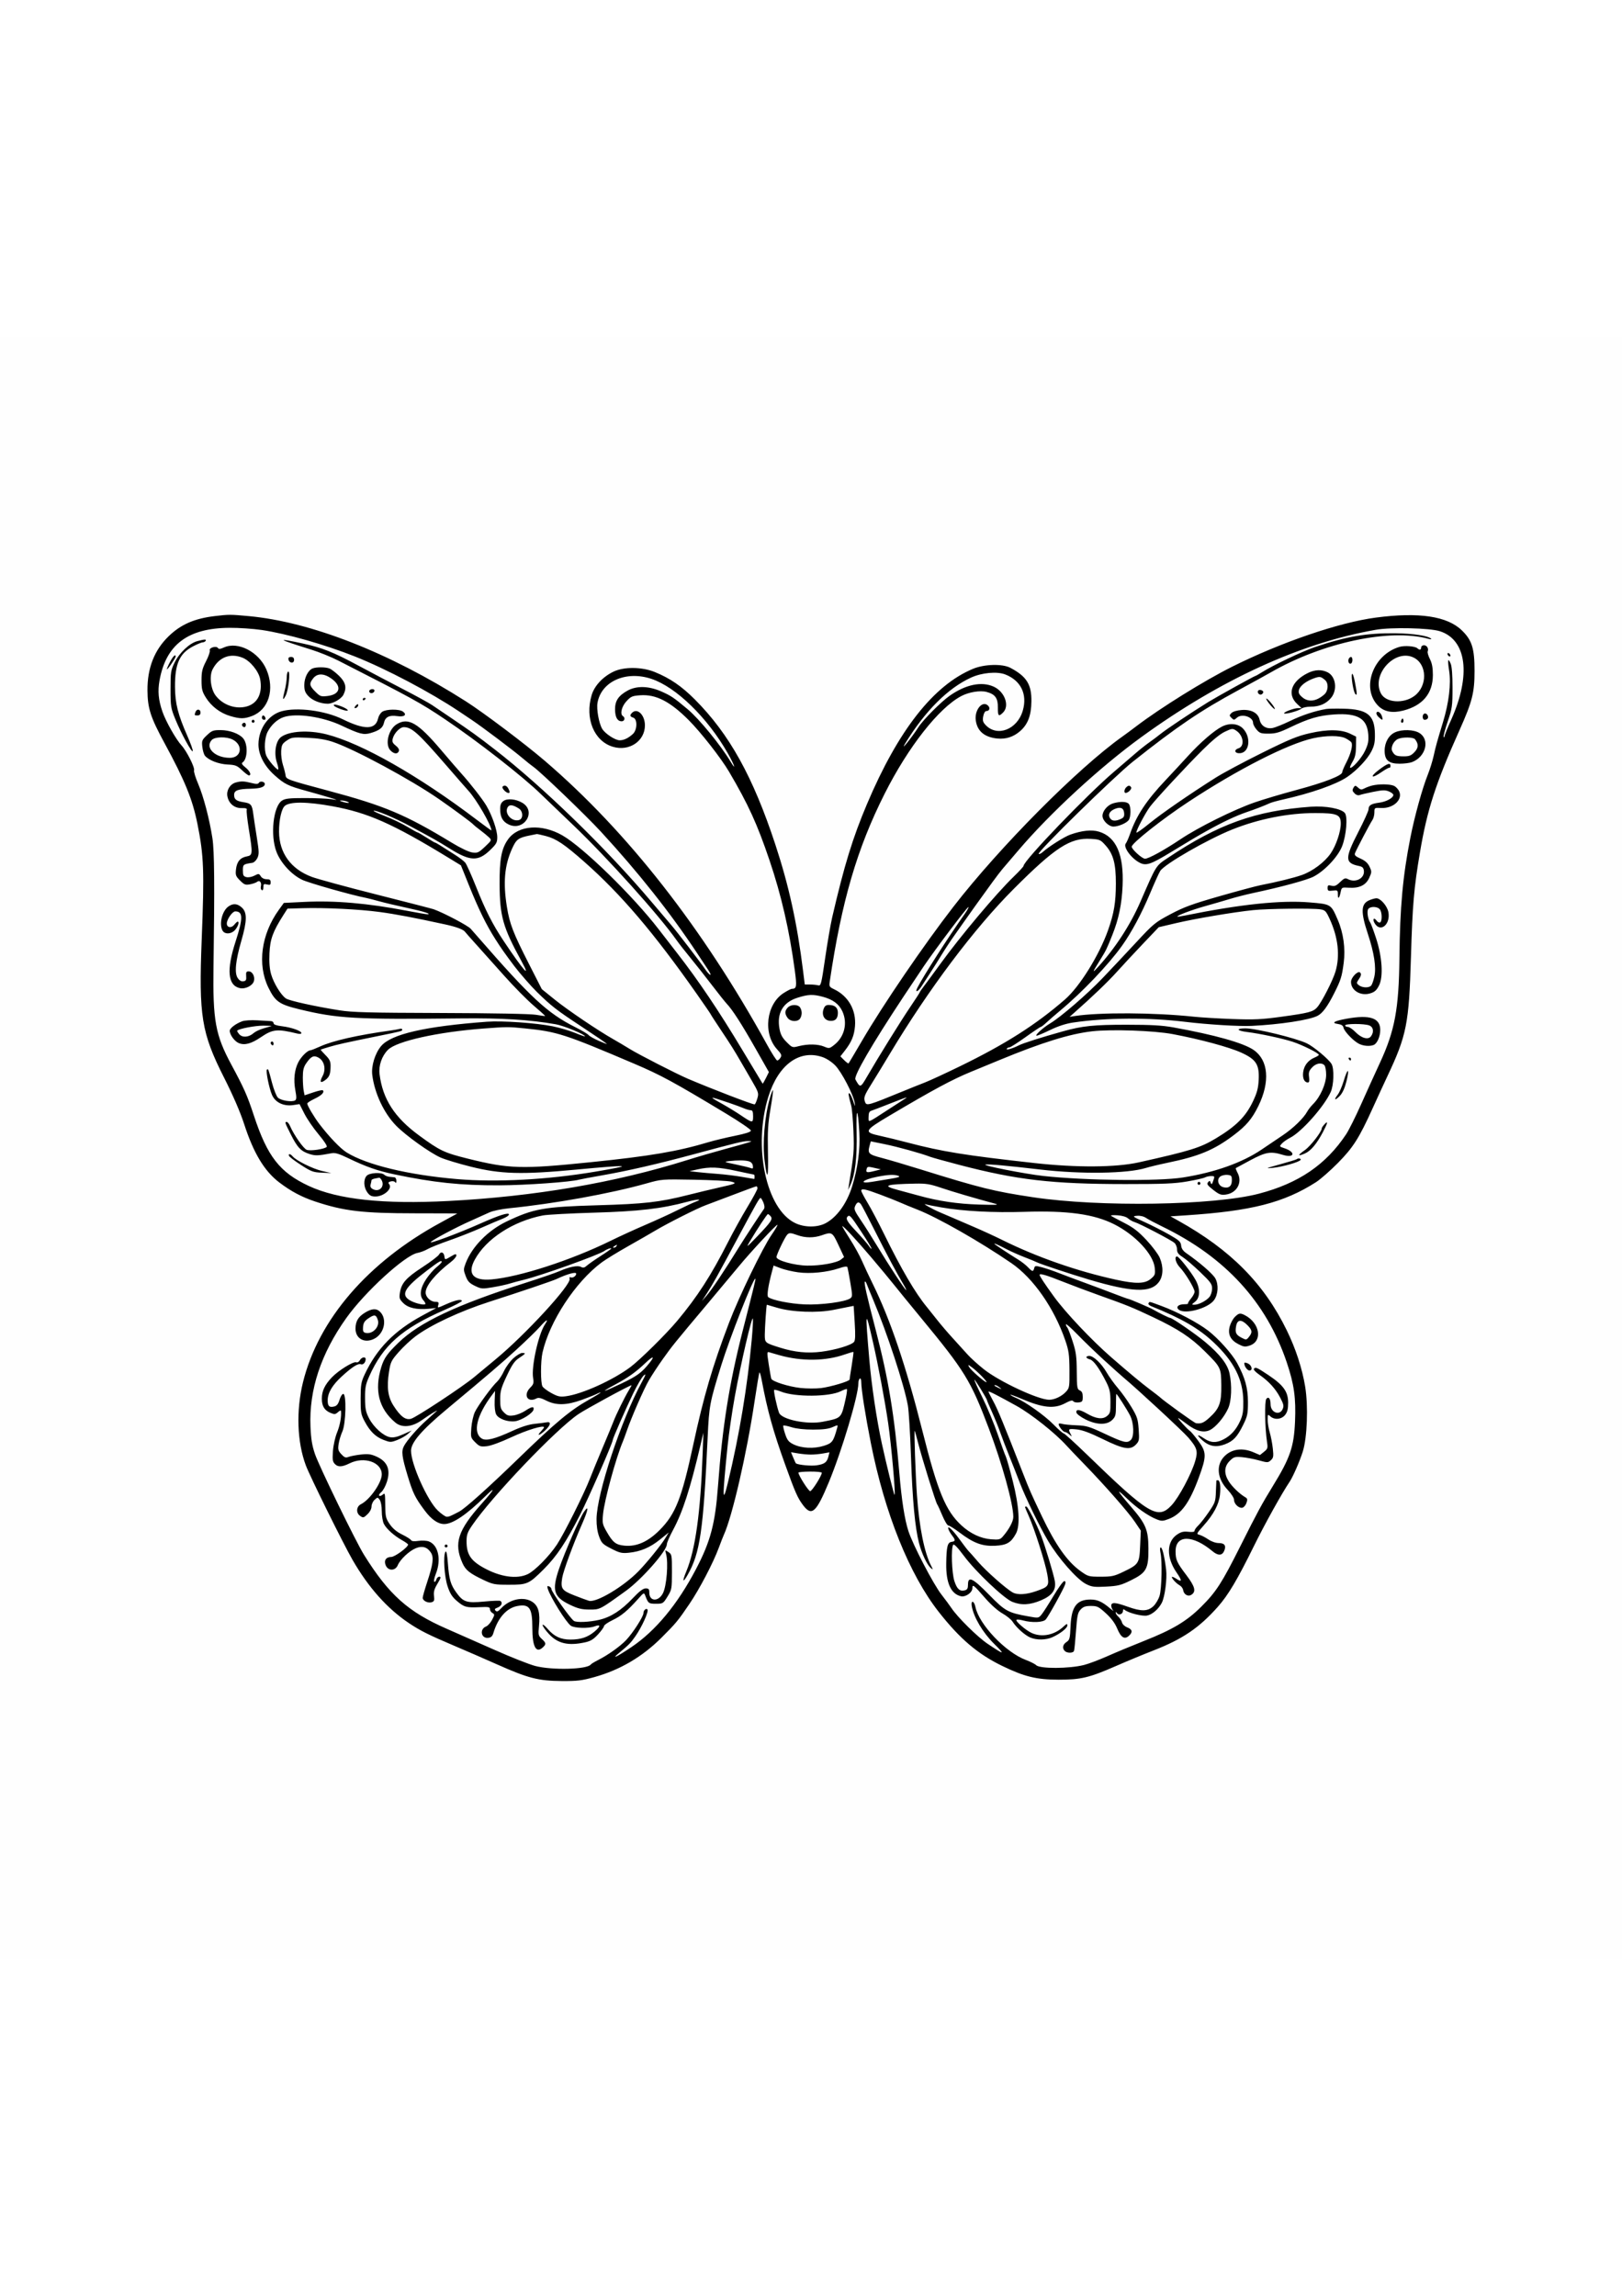 <?xml version="1.0" encoding="utf-8"?>
<!-- Generator: Adobe Illustrator 27.5.0, SVG Export Plug-In . SVG Version: 6.00 Build 0)  -->
<svg xmlns="http://www.w3.org/2000/svg" xmlns:xlink="http://www.w3.org/1999/xlink" viewBox="0 0 4000 4000" width="595" height="842" preserveAspectRatio="xMidYMid meet" data-scaled="true">
<rect style="fill:#FEFEFE;" width="4000" height="4000"/>
<path style="fill-rule:evenodd;clip-rule:evenodd;" d="M530.494,688.615c-50.865,5.967-84.566,20.632-114.716,49.928
	c-35.341,34.346-52.581,78.632-52.102,133.845c0.379,43.918,7.574,66.054,42.108,129.605c50.231,92.44,68.952,138.369,81.159,199.12
	c15.78,78.513,17.164,116.147,10.48,284.789c-7.463,188.304-0.703,230.265,54.78,340.024
	c22.716,44.942,40.259,85.489,50.068,115.722c23.087,71.158,49.784,115.48,86.297,143.287c28.794,21.93,55.573,36.178,88.542,47.116
	c71.368,23.675,116.522,29.018,246.088,29.108c57.83,0.04,104.878,0.267,104.549,0.505c-0.332,0.238-18.923,10.383-41.315,22.543
	c-179.043,97.234-301.005,238.686-339.213,393.419c-17.251,69.868-14.619,147.249,6.972,205.021
	c10.152,27.168,92.526,193.77,115.322,233.239c39.339,68.119,85.298,119.655,138.661,155.487
	c27.936,18.761,49.322,29.465,111.461,55.797c27.925,11.832,75.993,32.738,106.817,46.459
	c75.748,33.715,101.683,40.381,158.461,40.731c38.889,0.241,50.003-1.104,81.116-9.806c62.935-17.608,117.705-49.744,164.885-96.741
	c35.875-35.738,41.059-42,69.533-84.007c24.71-36.452,58.266-100.605,71.988-137.637c5.015-13.527,10.606-27.839,12.427-31.805
	c20.935-45.565,56.626-200.436,75.899-329.363c5.74-38.388,11.198-70.556,12.128-71.49c0.934-0.93,3.461,7.766,5.617,19.324
	c13.884,74.418,28.073,125.499,57.744,207.884c24.85,68.992,30.921,82.688,44.621,100.641
	c21.011,27.536,32.104,17.474,63.094-57.228c31.996-77.136,72.795-213.602,72.795-243.499c0-5.386,1.623-10.793,3.605-12.02
	c2.116-1.309,3.605,2.513,3.605,9.24c0,17.539,10.029,81.246,23.506,149.308c34.396,173.711,95.262,324.929,167.989,417.358
	c51.943,66.018,95.937,103.378,156.165,132.623c54.467,26.444,84.685,33.813,139.036,33.903
	c54.712,0.087,75.643-4.917,141.895-33.939c26.054-11.414,67.247-28.484,91.531-37.933c72.189-28.091,113.407-56.064,159.535-108.27
	c25.485-28.845,47.941-66.681,88.723-149.499c26.707-54.239,68.566-129.602,88.106-158.627
	c8.104-12.038,24.731-50.158,32.237-73.906c11.014-34.84,13.847-112.243,5.887-160.729c-7.326-44.621-23.26-93.312-45.328-138.499
	c-56.399-115.513-138.409-198.355-267.564-270.278l-19.23-10.711l39.657-2.61c159.982-10.538,239.692-30.904,319.056-81.516
	c10.906-6.954,35.24-28.268,54.077-47.361c37.948-38.467,52.369-61.205,86.268-136.026c11.551-25.492,27.507-60.137,35.46-76.992
	c48.01-101.748,53.627-130.002,58.501-294.209c3.85-129.663,7.344-170.498,22.027-257.379
	c18.019-106.619,38.597-170.315,97.837-302.833c31.466-70.387,36.989-92.187,36.989-146.009c0-55.235-6.309-75.438-31.094-99.582
	c-36.225-35.284-105.898-45.692-212.253-31.707c-90.825,11.94-233.924,60.873-354.92,121.36
	c-68.292,34.137-176.418,101.312-235.662,146.402c-10.797,8.22-26.314,19.695-34.483,25.503
	c-110.141,78.307-302.022,271.511-416.893,419.77c-72.813,93.976-172.896,240.734-225.293,330.358
	c-17.384,29.742-32.245,54.802-33.02,55.689c-0.775,0.887-5.653-2.635-10.844-7.823l-9.435-9.435l10.765-13.808
	c16.735-21.469,23.286-37.202,25.254-60.675c3.324-39.671-16.31-74.227-51.788-91.146c-11.385-5.429-12.232-6.94-10.498-18.667
	c29.303-198.078,67.388-328.347,135.478-463.406c58.065-115.17,133.156-210.901,188.615-240.453
	c18.916-10.076,46.838-14.659,62.935-10.325c20.993,5.653,27.893,15.25,27.666,38.46c-0.209,21.188,1.867,23.174,12.809,12.232
	c16.688-16.688,3.951-51.568-23.311-63.833c-29.836-13.426-69.089-5.224-108.681,22.705c-21.436,15.124-65.077,59.016-76.74,77.179
	c-16.71,26.036-46.24,62.528-32.818,40.558c49.027-80.254,105.761-136.97,162.935-162.895c26.635-12.077,63.804-15.419,84.007-7.553
	c38.597,15.026,54.946,48.821,43.186,89.274c-13.555,46.625-63.177,65.722-91.751,35.305c-6.637-7.066-7.726-11.122-5.772-21.526
	c1.388-7.416,4.524-12.82,7.434-12.82c7.953,0,10.433-7.383,4.485-13.336c-13.681-13.681-33.798,10.289-30.33,36.142
	c3.587,26.754,21.541,41.859,53.382,44.92c21.173,2.033,39.905-4.103,56.204-18.415c18.88-16.576,27.129-38.308,27.612-72.745
	c0.591-42.159-11.681-61.846-51.817-83.135c-19.515-10.35-64.035-9.222-91.96,2.333c-97.419,40.298-184.418,151.135-261.518,333.163
	c-35.471,83.748-56.143,151.009-85.987,279.771c-3.951,17.06-11.731,62.16-17.287,100.23c-9.514,65.178-10.523,69.1-17.319,67.272
	c-3.969-1.067-13.022-1.961-20.113-1.986l-12.896-0.051l-4.398-35.15c-14.55-116.31-34.779-208.407-67.906-309.142
	c-55.278-168.094-113.667-273.299-199.181-358.886c-32.435-32.464-60.967-51.95-98.345-67.175
	c-31.801-12.95-76.015-13.364-101.889-0.955c-26.289,12.607-47.029,34.88-53.839,57.809
	c-17.117,57.643,5.956,113.642,52.516,127.471c40.194,11.937,78.834-14.006,78.834-52.924c0-25.604-18.754-43.857-31.725-30.885
	c-6.143,6.143-5.386,9.272,2.884,11.897c10.765,3.418,10.167,30.301-0.901,40.381c-11.176,10.181-22.291,15.499-32.389,15.499
	c-11.205,0-36.383-16.515-43.338-28.43c-8.119-13.898-14.273-48.417-11.446-64.168c9.467-52.758,70.304-79.728,132.875-58.905
	c60.841,20.247,138.232,95.486,187.944,182.72c16.209,28.445,22.673,46.701,7.841,22.15c-25.398-42.04-77.659-105.872-106.5-130.077
	c-34.054-28.585-41.192-33.387-65.257-43.896c-31.008-13.548-60.841-14.168-83.113-1.734
	c-22.471,12.546-30.839,25.337-30.521,46.661c0.281,19.064,5.83,28.812,16.403,28.812c7.12,0,9.33-8.807,3.165-12.618
	c-7.902-4.885-3.587-23.56,8.49-36.736c10.859-11.85,14.323-13.361,33.867-14.774c38.687-2.798,73.664,15.095,119.745,61.266
	c29.988,30.045,79.843,93.813,99.524,127.294c47.361,80.579,69.237,128.452,99.628,218.058
	c29.209,86.113,49.297,173.548,62.481,271.976c5.357,40.003,4.517,45.046-7.535,45.223c-2.091,0.029-11.014,4.633-19.828,10.231
	c-43.136,27.385-51.705,100.234-16.331,138.856c10.841,11.832,12.012,14.752,8.299,20.697c-2.379,3.807-5.959,6.893-7.964,6.861
	c-2.001-0.032-13.231-17.474-24.955-38.755c-158.782-288.214-344.873-525.848-548.297-700.171
	c-49.012-41.996-151.315-119.035-195.115-146.921c-187.98-119.695-381.627-195.648-534.929-209.809
	C568.117,684.592,564.873,684.585,530.494,688.615 M645.397,722.983c60.776,8.912,156.64,36.167,230.07,65.416
	c77.486,30.86,185.323,87.706,256.186,135.042c8.425,5.628,23.026,15.408,32.446,21.732c25.827,17.341,101.02,73.967,123.476,92.991
	c10.906,9.236,23.278,19.125,27.5,21.977c16.587,11.212,129.461,119.558,166.966,160.271
	c91.978,99.856,171.115,199.758,236.927,299.102c9.193,13.88,21.224,32.035,26.729,40.342c5.509,8.31,8.104,14.309,5.775,13.335
	c-2.333-0.974-7.484-6.54-11.45-12.369c-12.247-18.004-70.978-94.567-84.516-110.173c-7.052-8.133-29.047-34-48.875-57.484
	c-110.141-130.442-267.751-283.65-386.245-375.451c-44.015-34.101-56.896-43.392-109.463-78.949
	c-16.854-11.399-37.133-25.124-45.064-30.5c-7.931-5.375-40.378-23.17-72.103-39.545c-31.725-16.375-81.289-42.479-110.145-58.01
	c-61.374-33.03-89.39-44.178-136.567-54.337c-68.383-14.723-63.779-11.263,19.587,14.723c19.828,6.183,49.841,18.271,66.695,26.869
	c185.856,94.801,203.039,104.243,263.825,144.974c79.512,53.281,194.087,142.724,237.508,185.417
	c7.059,6.94,42.588,41.009,78.96,75.708c82.864,79.061,212.005,222.719,254.412,283.019c6.01,8.548,21.422,28.261,34.249,43.813
	c12.827,15.553,36.563,45.63,52.747,66.843c16.187,21.209,32.976,42.299,37.313,46.867c13.97,14.705,36.78,50.187,70.679,109.943
	l33.12,58.382l-7.308,14.774c-4.02,8.122-7.708,14.298-8.198,13.721c-0.49-0.58-22.774-37.555-49.52-82.169
	c-58.05-96.831-109.388-173.112-161.392-239.8c-12.889-16.526-33.167-42.71-45.064-58.187
	c-63.325-82.367-186.585-202.588-237.688-231.826c-51.219-29.303-108.782-25.254-133.859,9.417
	c-16.385,22.658-21.44,49.362-21.05,111.212c0.497,78.902,8.216,106.056,53.807,189.271c25.463,46.481,4.777,23.145-43.33-48.879
	c-27.778-41.585-45.01-75.42-68.747-134.984c-11.457-28.751-23.394-55.292-26.527-58.98c-3.133-3.684-13.808-11.904-23.722-18.264
	c-39.322-25.218-48.587-30.911-50.324-30.911c-0.995,0-10.686-5.678-21.537-12.618c-10.848-6.94-20.701-12.618-21.898-12.618
	c-1.193,0-12.542-6.255-25.214-13.898c-12.672-7.643-36.899-19.287-53.839-25.878c-16.941-6.587-30.208-12.568-29.487-13.292
	c3.403-3.403,51.723,16.861,92.342,38.727c58.389,31.43,65.315,35.359,96.186,54.582c49.794,31.012,69.435,31.704,98.716,3.479
	c15.733-15.163,17.802-18.902,17.802-32.158c0-16.645-12.806-53.688-26.725-77.309c-9.662-16.403-39.714-54.997-62.286-79.991
	c-7.553-8.368-29.598-33.921-48.983-56.788c-57.491-67.809-81.249-81.736-109.766-64.352c-20.877,12.73-29.851,50.555-15.416,64.99
	c8.685,8.685,17.449,9.308,20.463,1.453c1.421-3.706-1.291-8.551-7.603-13.584c-7.946-6.334-9.348-9.673-7.376-17.532
	c3.281-13.072,17.669-28.019,26.97-28.019c19.716,0,35.622,14.204,102.952,91.931c27.482,31.725,52.981,60.927,56.662,64.893
	c19.443,20.935,56.687,85.168,56.687,97.757c0,0.721-16.627-11.306-36.953-26.729c-142.079-107.808-282.871-187.893-369.07-209.939
	c-44.336-11.342-92.505-8.555-112.841,6.522c-13.155,9.755-17.954,40.107-10.019,63.393c3.133,9.197,4.344,16.721,2.686,16.721
	c-4.586,0-25.431-24.872-29.238-34.883c-5.638-14.832-3.893-43.691,3.515-58.094c8.815-17.135,24.075-31.12,39.624-36.318
	c31.369-10.484,96.384-0.959,142.768,20.917c44.527,20.996,54.207,23.48,71.663,18.368c21.613-6.323,30.146-12.885,32.865-25.261
	c3.144-14.305,13.195-19.396,32.562-16.49c17.658,2.646,25.092-3.216,14.19-11.19c-8.981-6.565-41.387-6.215-51.049,0.552
	c-4.25,2.978-8.771,10.167-10.047,15.974c-6.255,28.481-33.031,29.22-87.357,2.415c-43.078-21.256-112.445-30.355-150.638-19.76
	c-32.738,9.081-56.583,42.815-57.156,80.864c-0.389,25.813,14.374,54.333,39.905,77.085c24.407,21.757,33.236,26.13,76.981,38.121
	c18.704,5.126,44.549,12.51,57.437,16.407c22.583,6.828,22.781,6.983,5.408,4.341c-9.914-1.51-39.192-2.747-65.062-2.747
	c-38.788,0-48.727,1.11-56.687,6.331c-21.497,14.1-29.177,85.255-13.609,126.148c10.448,27.446,37.371,56.687,63.663,69.132
	c16.721,7.921,122.636,37.951,156.417,44.354c4.957,0.941,19.558,4.669,32.446,8.285c12.888,3.62,43.712,10.927,68.498,16.245
	c41.823,8.966,63.371,15.726,51.034,16.007c-2.668,0.058-25.38-3.839-50.472-8.66c-96.283-18.505-177.02-25.503-251.989-21.836
	l-51.341,2.509l-12.12,16.753c-43.741,60.44-53.814,135.226-25.899,192.234c16.829,34.361,26.678,41.254,76.072,53.234
	c94.642,22.951,137.479,25.373,398.106,22.514c101.5-1.114,169.064,3.064,234.335,14.485c19.973,3.494,72.103,25.002,72.103,29.746
	c0,0.854-10.952-2.956-24.335-8.469c-13.382-5.512-38.125-12.806-54.979-16.205c-41.232-8.313-124.569-14.143-162.232-11.345
	c-152.686,11.335-236.383,30.568-261.154,60.008c-15.016,17.846-24.598,49.034-21.847,71.119
	c5.657,45.414,28.913,94.743,59.171,125.499c23.859,24.248,83.142,66.677,109.29,78.214c11.36,5.015,44.617,15.088,73.906,22.392
	c74.656,18.61,125.694,20.048,260.804,7.347c135.215-12.712,145.681-11.601,47.328,5.018
	c-118.191,19.973-243.503,26.721-341.404,18.386c-120.21-10.235-222.748-34.963-272.189-65.646
	c-15.351-9.525-42.562-37.84-67.128-69.85c-12.881-16.782-30.24-46.027-30.146-50.789c0.032-1.81,8.288-7.178,18.343-11.937
	c17.135-8.104,24.811-16.029,20.095-20.748c-1.128-1.125-11.702,1.215-23.502,5.199l-21.454,7.246l-2.181-10.902
	c-1.201-5.995-2.181-21.004-2.181-33.351c0-17.348,1.842-25.157,8.112-34.361c12.085-17.748,18.841-20.892,30.676-14.273
	c14.316,8.003,18.891,28.686,9.997,45.202c-8.108,15.055-5.523,18.977,6.598,10.011c10.199-7.542,12.997-15.03,13.065-34.963
	c0.04-11.115-2.487-16.418-12.687-26.617c-7.008-7.008-12.279-13.061-11.717-13.454c0.559-0.393,9.943-3.378,20.849-6.634
	c20.149-6.017,38.543-10.109,118.97-26.48c61.41-12.503,61.288-12.467,61.288-16.346c0-1.885-2.837-2.625-6.309-1.644
	c-3.472,0.977-13.609,2.79-22.532,4.027c-81.217,11.255-142.721,25.196-173.754,39.394c-11.255,5.148-21.97,9.359-23.812,9.359
	c-6.958,0-22.821,15.635-29.858,29.429c-9.633,18.884-12.178,43.161-7.279,69.497c3.108,16.724,2.992,22.089-0.53,24.493
	c-7.315,4.986-35.377,0.541-42.624-6.756c-3.663-3.688-10.257-20.495-14.655-37.349c-8.613-33.001-9.272-34.696-12.351-31.621
	c-3.201,3.205,5.523,46.319,12.669,62.593c8.148,18.559,28.762,28.272,52.458,24.717l15.322-2.297l12.02,23.657
	c6.608,13.011,22.41,36.008,35.118,51.11c13.743,16.331,21.782,28.776,19.846,30.712c-5.617,5.617-40.226,10.632-49.373,7.153
	c-7.989-3.039-31.552-36.726-41.106-58.771c-2.365-5.451-5.956-9.914-7.982-9.914c-5.379,0-5.008,1.139,10.372,31.624
	c16.057,31.837,24.825,40.879,46.114,47.563c14.107,4.427,21.025,4.164,54.03-2.058c8.858-1.673,18.238,1.128,41.459,12.376
	c43.132,20.888,71.937,30.994,112.928,39.613c97.314,20.467,164.089,27.442,259.571,27.118
	c64.813-0.22,177.236-8.223,196.672-14.006c3.079-0.916,29.036-5.768,57.682-10.783c61.479-10.765,136.787-28.07,221.526-50.909
	c109.633-29.544,126.025-33.531,136.996-33.315c10.632,0.209,10.66,0.263,1.803,3.219c-4.957,1.655-30.914,8.93-57.682,16.165
	s-68.948,19.529-93.734,27.316c-177.802,55.858-376.933,89.974-589.443,100.984c-160.299,8.306-272.452-3.778-343.921-37.061
	c-71.703-33.395-102.221-72.543-135.575-173.913c-16.238-49.34-23.841-66.504-55.444-125.149
	c-39.502-73.303-45.966-108.944-44.03-242.735c2.891-199.571,2.174-283.996-2.675-315.451
	c-7.336-47.559-21.923-103.223-35.158-134.141c-6.626-15.484-11.183-30.402-10.13-33.153c2.516-6.554-18.181-47.826-30.907-61.634
	c-13.772-14.94-38.842-59.301-47.134-83.394c-9.925-28.852-11.901-50.375-7.073-77.035c16.003-88.352,70.027-128.888,172.615-129.53
	C588.631,717.482,624.322,719.894,645.397,722.983 M3550.909,726.051c66.093,21.191,77.226,108.339,27.868,218.155
	c-8.991,20.009-16.349,38.265-16.349,40.565s-0.991,3.19-2.203,1.979s3.191-18.109,9.781-37.551
	c11.23-33.128,11.987-38.417,12.009-84.022c0.018-30.986-1.608-52.455-4.474-59.085c-6.799-15.733-8.072-9.961-3.822,17.33
	c5.015,32.208-0.519,78.668-15.066,126.476c-15.322,50.357-17.503,58.238-23.307,84.13c-2.816,12.564-9.229,33.121-14.255,45.685
	c-13.573,33.928-32.41,101.968-42.905,154.993c-18.801,94.985-25.77,171.504-27.089,297.425
	c-1.302,124.558-11.417,179.046-47.783,257.408c-12.056,25.975-33.081,72.283-46.723,102.909
	c-13.642,30.626-30.262,63.883-36.924,73.906c-49.91,75.048-117.02,120.744-215.094,146.449
	c-110.887,29.065-392.136,33.502-556.845,8.786c-96.622-14.5-129.811-22.72-277.748-68.794
	c-35.691-11.118-78.679-23.815-95.529-28.217c-32.67-8.537-35.136-11.017-29.945-30.139l2.898-10.686l34.22,6.947
	c31.895,6.475,90.789,22.803,112.041,31.066c5.098,1.979,37.544,10.992,72.103,20.03c142.353,37.22,228.805,47.217,408.933,47.285
	c94.779,0.04,122.056-1.107,152.855-6.421c20.618-3.558,40.385-8.021,43.925-9.914c3.54-1.896,10.516-3.447,15.499-3.447
	c8.631,0,8.872,0.552,5.043,11.533c-3.259,9.352-4.449,10.307-6.291,5.058c-1.961-5.592-2.866-5.758-6.633-1.219
	c-3.598,4.333-1.356,7.61,12.787,18.686c14.785,11.58,19.061,13.18,31.022,11.612c26.995-3.537,41.481-29.501,29.443-52.776
	c-3.295-6.374-5.469-11.98-4.827-12.456c0.642-0.476,16.879-9.247,36.084-19.493c38.37-20.47,49.877-22.356,80.233-13.148
	c29.007,8.8,32.158-6.943,3.299-16.468c-12.304-4.059-12.43-4.297-6.021-11.385c3.598-3.98,12.856-10.458,20.575-14.395
	c28.369-14.478,83.686-76.865,100.003-112.784c7.65-16.836,8.879-57.185,2.105-68.959c-6.774-11.771-44.585-43.283-61.392-51.161
	c-28.044-13.148-125.203-36.776-151.186-36.769c-23.816,0.007-21.451,5.855,3.605,8.923c31.776,3.89,86.599,15.578,112.661,24.021
	c23.996,7.773,64.893,28.156,64.893,32.349c0,1.283-4.708,4.283-10.458,6.666c-15.838,6.561-25.964,19.439-28.16,35.81
	c-2.033,15.138,2.747,25.625,11.677,25.625c3.263,0,4.092-3.984,2.812-13.519c-1.471-10.985-0.087-15.376,7.383-23.433
	c9.655-10.415,23.142-12.892,30.446-5.588c2.38,2.379,4.326,12.971,4.326,23.538c0,21.999-14.291,54.369-31.675,71.757
	c-5.721,5.718-12.474,14.269-15.005,18.999c-8.494,15.87-34.227,40.9-59.672,58.039c-13.88,9.352-37.677,25.406-52.887,35.68
	c-48.082,32.483-115.654,56.446-194.066,68.826c-60.923,9.618-239.422,7.654-344.292-3.796
	c-44.596-4.867-153.493-26.325-142.404-28.059c8.908-1.392,51.096,2.426,135.193,12.236
	c101.074,11.792,214.669,10.102,260.115-3.875c9.615-2.956,33.705-8.724,53.533-12.816c77.5-15.992,114.777-31.523,163.119-67.946
	c31.138-23.466,45.317-40.205,60.797-71.779c29.418-59.997,25.009-113.083-11.493-138.351
	c-25.085-17.366-95.829-37.27-198.002-55.707c-27.554-4.975-54.748-6.515-115.365-6.54c-80.691-0.032-109.348,2.927-156.824,16.202
	c-53.796,15.037-98.76,29.346-109.204,34.746c-14.965,7.737-32.104,12.532-29.45,8.238c1.146-1.857,4.088-3.374,6.54-3.374
	s20.304-11.356,39.675-25.236c19.37-13.88,36.333-25.243,37.692-25.254c1.359-0.007,7.628-4.845,13.927-10.751
	c6.298-5.905,21.31-18.938,33.355-28.964c54.856-45.652,119.579-113.494,153.125-160.512
	c23.066-32.331,48.107-79.021,68.678-128.062c11.14-26.559,22.633-51.914,25.535-56.349
	c11.162-17.034,116.212-77.468,177.172-101.925c65.434-26.253,139.004-40.789,205.768-40.659
	c53.41,0.101,62.167,3.749,62.167,25.885c0,20.167-11.486,54.16-24.883,73.628c-14.983,21.775-44.563,43.925-71.159,53.273
	c-20.214,7.109-59.762,16.843-102.242,25.164c-10.906,2.138-56.262,14.316-100.796,27.064
	c-67.226,19.248-87.721,26.768-120.773,44.322c-37.948,20.153-41.888,23.387-84.49,69.305
	c-24.576,26.494-61.89,66.165-82.918,88.157c-38.326,40.089-103.475,96.337-129.692,111.969
	c-17.128,10.214-38.896,30.103-32.947,30.103c2.386,0,17.564-6.399,33.73-14.222c19.464-9.417,38.521-15.567,56.428-18.21
	c81.866-12.074,185.521-12.723,275.794-1.727c55.022,6.698,133.751,11.529,164.035,10.058
	c70.116-3.403,142.14-14.392,162.542-24.796c12.395-6.32,24.656-22.903,41.164-55.671c16.382-32.519,19.024-40.947,23.437-74.789
	c4.64-35.576-0.678-74.007-14.734-106.485c-16.67-38.521-16.317-38.301-69.003-42.703c-71.332-5.956-171.483,4.604-309.243,32.605
	c-8.923,1.814-16.677,2.848-17.233,2.297c-2.268-2.239,36.643-16.869,68.228-25.658c18.549-5.159,45.894-13.08,60.765-17.6
	c14.871-4.521,40.017-10.992,55.88-14.377c72.611-15.502,134.916-32.41,151.417-41.088c27.554-14.493,59.856-48.947,69.947-74.616
	c10.318-26.231,14.251-72.413,6.972-81.804c-8.566-11.053-47.448-18.318-83.997-15.693
	c-136.066,9.766-228.051,42.638-352.335,125.896c-30.507,20.438-27.904,16.292-67.842,108.1
	c-24.883,57.203-61.655,113.854-104.528,161.042c-15.441,16.991-14.695,14.558,5.516-18.026
	c14.396-23.206,15.618-25.719,29.815-61.288c15.582-39.044,23.16-75.561,25.121-121.061c3.299-76.66-15.83-120.405-58.241-133.167
	c-17.964-5.404-41.675-2.96-70.744,7.297c-14.439,5.094-52.801,29.277-67.524,42.57c-4.453,4.02-9.161,6.244-10.462,4.946
	c-4.268-4.272,186.405-190.958,232.194-227.337c109.222-86.776,166.634-125.668,259.914-176.079
	c33.009-17.838,68.938-37.576,79.843-43.86c128.235-73.895,294.433-109.319,389.356-82.983c4.957,1.373,7.964,1.345,6.68-0.065
	c-6.753-7.423-44.801-13.213-89.599-13.635c-69.81-0.66-119.77,7.935-196.481,33.791c-31.639,10.664-103.973,45.025-131.923,62.672
	c-7.668,4.838-14.731,8.8-15.697,8.8c-2.21,0-95.432,51.604-115.217,63.782c-41.106,25.297-105,68.029-119.864,80.157
	c-6.251,5.105-18.311,14.147-26.794,20.095c-8.479,5.948-23.776,18.116-33.989,27.039c-10.213,8.923-33.845,29.202-52.52,45.064
	c-66.436,56.432-223.224,219.561-223.224,232.248c0,1.604-10.718,13.278-23.816,25.935
	c-43.402,41.95-130.888,145.969-181.577,215.895c-16.53,22.803-34.671,47.447-40.313,54.766c-5.642,7.322-10.26,14.053-10.26,14.965
	c0,0.908-10.333,16.894-22.961,35.521c-23.7,34.956-79.627,125.041-106.803,172.045c-16.483,28.502-17.106,28.657-28.881,7.304
	c-4.654-8.436,40.295-85.803,118.988-204.816c16.854-25.492,39.329-59.142,49.946-74.782
	c28.679-42.256,106.442-145.324,109.755-145.475c1.583-0.072-2.473,7.452-9.013,16.721
	c-41.362,58.62-100.908,151.492-116.843,182.237c-6.803,13.123,1.503,10.239,10.268-3.565c3.439-5.422,12.629-19.591,20.416-31.488
	c7.787-11.897,20.928-32.771,29.206-46.384c8.277-13.613,22.182-34.703,30.9-46.867c8.717-12.164,19.165-26.981,23.221-32.93
	c8.249-12.106,45.068-63.469,71.068-99.142c9.395-12.888,20.553-27.489,24.796-32.446c4.24-4.957,22.244-26.047,40.006-46.867
	c78.39-91.885,200.591-204.376,302.112-278.105c195.161-141.737,393.521-232.5,578.627-264.766
	C3431.204,715.816,3525.652,717.954,3550.909,726.051 M486.468,750.512c-19.1,5.076-44.001,28.546-55.815,52.606
	c-9.445,19.237-10.116,23.581-10.116,65.664c0,42.53,0.66,46.687,11.724,73.906c14.176,34.88,41.25,84.422,43.103,78.87
	c0.732-2.203-5.072-18.563-12.903-36.358c-23.812-54.106-30.655-81.091-30.896-121.825c-0.339-57.214,11.079-82.738,44.841-100.256
	c10.285-5.336,20.888-9.701,23.563-9.701c2.675,0,5.866-1.622,7.091-3.605C509.71,745.526,504.551,745.703,486.468,750.512
	 M552.395,766.057c-9.135,4.121-13.022,4.481-14.936,1.384c-3.793-6.136-22.586-0.717-20.088,5.79
	c1.074,2.801-3.072,14.839-9.215,26.75c-9.377,18.181-11.169,25.723-11.169,47.011c0,21.728,1.507,27.796,10.52,42.375
	c13.491,21.818,35.651,38.633,60.404,45.829c24.645,7.163,34.281,7.146,53.54-0.112c41.178-15.509,56.666-65.819,35.392-114.972
	C638.166,776.949,586.98,750.458,552.395,766.057 M3451.169,764.684c-64.821,19.078-94.92,100.98-53.111,144.523
	c14.774,15.383,35.316,19.446,62.697,12.395c47.923-12.337,72.831-42.328,72.831-87.695c0-17.831-2.058-28.928-7.264-39.134
	c-3.994-7.834-6.479-16.292-5.52-18.786c2.848-7.427-1.918-15.358-9.233-15.358c-3.753,0-6.825,2.433-6.825,5.408
	c0,6.075-4.048,7.03-9.193,2.174C3489.935,762.907,3464.169,760.859,3451.169,764.684 M3569.638,781.834
	c0,1.983,1.623,4.607,3.605,5.833c1.983,1.226,3.605,0.606,3.605-1.377c0-1.983-1.623-4.607-3.605-5.833
	C3571.26,779.231,3569.638,779.851,3569.638,781.834 M419.621,801.186c-4.467,8.429-8.112,16.782-8.108,18.567
	c0.011,3.821,21.479-27.208,21.577-31.185C433.263,781.444,426.936,787.371,419.621,801.186 M598.264,791.402
	c18.613,7.448,39.812,33.34,43.341,52.938c6.15,34.141-5.844,59.096-32.144,66.879c-27.424,8.119-59.615-2.88-77.651-26.534
	c-12.33-16.162-16.029-48.439-7.437-64.896C539.979,789.891,567.789,779.209,598.264,791.402 M3487.058,791.449
	c32.537,16.825,33.47,69.388,1.662,93.651c-26.988,20.582-71.212,17.521-83.254-5.768
	C3381.154,832.313,3441.139,767.702,3487.058,791.449 M711.43,795.739c1.81,9.395,13.743,10.444,13.743,1.204
	c0-5.159-2.315-7.474-7.474-7.474S710.597,791.413,711.43,795.739 M3325.858,794.704c-2.484,6.478,1.543,13.646,6.089,10.833
	c4.568-2.823,4.269-16.068-0.36-16.068C3329.538,789.469,3326.961,791.824,3325.858,794.704 M771.023,817.752
	c-11.284,4.456-20.564,22.817-20.589,40.735c-0.022,13.393,2.001,18.913,10.098,27.579c10.051,10.761,30.237,18.711,47.617,18.747
	c12.697,0.029,33.341-11.72,38.644-21.995c8.887-17.218,5.758-30.907-10.725-46.903c-8.407-8.159-19.06-16.27-23.668-18.022
	C802.622,814.176,780.266,814.1,771.023,817.752 M3225.346,829.072c-41.193,20.43-52.113,52.34-26.199,76.548l10.74,10.03h-8.955
	c-9.965,0-36.845,10.242-34.098,12.993c2.848,2.844,36.38-6.37,42.573-11.699c3.129-2.693,13.321-4.899,22.648-4.899
	c21.825,0,38.031-6.907,50.241-21.418c16.436-19.533,12.265-52.678-7.946-63.13C3259.728,819.937,3242.661,820.484,3225.346,829.072
	 M707.146,839.156c0,7.499-2.3,22.503-5.112,33.344c-5.851,22.561-4.946,26.736,2.592,11.94
	c6.814-13.379,11.771-58.919,6.414-58.919C708.899,825.521,707.146,831.657,707.146,839.156 M3334.337,831.379
	c-3.165,5.123,3.31,44.794,8.09,49.574c4.715,4.716,4.524-0.072-1.208-30.132C3338.768,837.97,3335.671,829.22,3334.337,831.379
	 M817.854,843.201c26.011,18.841,20.932,39.055-10.707,42.62c-15.65,1.763-17.817,0.973-29.602-10.812
	c-14.709-14.709-15.513-19.724-5.242-32.778C782.545,829.205,799.02,829.555,817.854,843.201 M3267.706,846.456
	c9.071,7.791,8.112,26.693-1.802,35.431c-19.706,17.373-39.379,19.843-54.499,6.839c-8.025-6.904-9.835-10.873-8.101-17.781
	c2.585-10.3,17.64-21.984,37.209-28.885C3254.731,837.047,3257.219,837.45,3267.706,846.456 M910.993,872.139
	c-1.143,1.846-0.425,4.373,1.59,5.62c4.301,2.657,10.873-0.717,10.873-5.584C923.456,867.788,913.697,867.759,910.993,872.139
	 M3102.479,872.86c-3.072,4.971,3.984,11.828,8.991,8.735c2.156-1.334,3.919-3.775,3.919-5.429
	C3115.389,871.371,3105.038,868.718,3102.479,872.86 M894.615,894.232c0,2.098,1.622,2.816,3.605,1.59
	c1.983-1.226,3.605-2.942,3.605-3.818s-1.622-1.59-3.605-1.59C896.237,890.414,894.615,892.133,894.615,894.232 M3122.599,892.49
	c0,1.983,4.802,9.222,10.667,16.086c5.869,6.864,10.671,10.859,10.671,8.876s-4.802-9.222-10.671-16.086
	C3127.401,894.502,3122.599,890.507,3122.599,892.49 M823.312,909.034c1.428,4.29,31.354,15.322,34.105,12.568
	c2.246-2.242-11.122-9.442-24.832-13.375C825.507,906.197,822.454,906.46,823.312,909.034 M876.661,910.156
	c-2.844,3.425-3.118,5.494-0.725,5.494c4.355,0,9.435-6.839,6.936-9.341C881.964,905.404,879.17,907.134,876.661,910.156
	 M3270.41,917.798c-27.814,4.788-59.59,15.282-87.919,29.029c-17.622,8.552-37.504,16.573-44.181,17.828
	c-15.664,2.938-28.675-5.328-31.967-20.304c-3.681-16.768-20.398-25.853-44.315-24.082c-11.407,0.844-21.526,3.832-25.106,7.409
	c-5.592,5.595-5.588,6.406,0.072,12.066c5.685,5.689,6.518,5.66,13.292-0.469c12.056-10.913,39.866-2.076,39.866,12.669
	c0,3.612,3.894,11.093,8.649,16.623c7.65,8.894,11.082,10.044,29.742,9.975c17.391-0.065,26.79-2.819,53.54-15.704
	c45.14-21.736,70.474-29.122,108.443-31.61c57.628-3.774,80.889,9.961,83.744,49.452c1.189,16.454-0.339,24.108-8.079,40.475
	c-8.555,18.083-32.803,45.201-36.823,41.182c-0.862-0.865,2.03-7.672,6.428-15.124c5.974-10.127,8.061-19.587,8.256-37.407
	l0.263-23.855l-14.421-7.095c-22.179-10.913-55.786-11.385-99.657-1.402c-31.343,7.135-50.364,14.961-118.454,48.745
	c-44.614,22.139-95.717,49.474-113.563,60.743c-65.109,41.117-134.108,88.759-164.034,113.256
	c-16.854,13.797-31.109,23.787-31.675,22.197c-1.417-3.973,22.532-49.365,33.928-64.309c14.334-18.79,89.119-99.358,129.602-139.62
	c23.848-23.715,42.667-39.087,54.798-44.765c17.698-8.277,18.877-8.382,27.839-2.513c17.975,11.778,21.299,38.564,5.415,43.608
	c-12.373,3.926-8.876,13.235,4.488,11.94c23.362-2.257,27.19-40.313,6.176-61.327c-11.947-11.948-32.875-13.664-51.395-4.214
	c-19.604,10.001-53.482,39.336-83.639,72.424c-15.863,17.406-40.36,43.813-54.438,58.685
	c-47.905,50.605-72.554,87.71-88.355,132.998c-3.731,10.689-8.526,21.537-10.657,24.104c-6.994,8.429,13.112,36.318,34.076,47.264
	c15.884,8.292,27.269,4.521,76.036-25.171c50.999-31.048,65.516-39.65,90.205-53.432c38.77-21.642,72.103-37.331,97.739-46.013
	c21.433-7.257,44.033-15.985,57.282-22.128c3.966-1.839,18.567-5.884,32.447-8.988c70.102-15.682,131.923-37.472,158.814-55.974
	c23.87-16.421,49.614-43.813,59.276-63.069c7.34-14.622,8.894-22.698,8.458-43.918c-0.934-45.291-18.999-59.604-76.934-60.938
	C3294.835,916.602,3275.367,916.944,3270.41,917.798 M482.21,924.958c-3.173,8.27-2.917,8.717,5.022,8.717
	c4.806,0,7.21-2.405,7.21-7.21C494.443,917.91,485.347,916.789,482.21,924.958 M3394.727,926.566
	c-1.381,2.232,0.84,7.178,4.935,10.992c9.395,8.75,11.14,8.721,8.818-0.159C3405.906,927.547,3397.979,921.303,3394.727,926.566
	 M3512.857,929.097c-6.265,2.188-5.674,15.394,0.689,15.394c2.859,0,6.19-1.608,7.405-3.576
	C3524.101,935.813,3518.218,927.222,3512.857,929.097 M645.859,939.083c0,2.974,2.383,5.408,5.296,5.408
	c3.223,0,4.481-2.113,3.219-5.408c-1.143-2.974-3.526-5.408-5.296-5.408C647.308,933.676,645.859,936.109,645.859,939.083
	 M3456.375,944.008c-1.554,2.513-1.85,5.541-0.66,6.731c3.226,3.227,6.745-1.518,5-6.745
	C3459.497,940.331,3458.646,940.331,3456.375,944.008 M620.623,948.096c0,1.983,1.622,3.605,3.605,3.605s3.605-1.622,3.605-3.605
	c0-1.983-1.622-3.605-3.605-3.605S620.623,946.113,620.623,948.096 M597.889,954.005c-2.881,2.88,0.375,8.512,4.921,8.512
	c1.867,0,3.392-2.434,3.392-5.408C606.202,951.536,601.948,949.946,597.889,954.005 M510.449,982.316
	c-12.402,11.695-13.216,13.739-11.515,28.838c1.009,8.937,3.951,18.804,6.54,21.927c9.168,11.046,33.604,20.521,55.685,21.588
	c19.406,0.941,23.376,2.498,35.504,13.941c7.513,7.08,15.163,12.878,17.005,12.878c7.322,0,2.707-10.801-8.367-19.59
	c-8.007-6.352-10.361-10.167-7.438-12.052c12.939-8.324,13.959-45.695,1.637-59.896c-10.015-11.544-33.362-20.059-55.231-20.142
	C525.782,969.734,522.501,970.949,510.449,982.316 M3440.826,975.073c-15.776,6.857-26.181,24.886-26.195,45.4
	c-0.022,23.527,9.903,32.172,36.935,32.172c11.147,0,24.832-1.727,30.413-3.836c34.364-12.982,45.104-55.545,18.163-71.97
	C3486.312,968.408,3458.091,967.568,3440.826,975.073 M3318.359,990.06c6.345,3.248,12.726,7.711,14.179,9.914
	c4.261,6.446-0.995,27.72-12.121,49.066c-5.685,10.906-10.339,21.941-10.343,24.526c-0.014,8.317-43.392,25.225-111.767,43.561
	c-36.682,9.838-83.729,23.83-104.549,31.091c-51.409,17.936-138.258,61.057-182.06,90.388
	c-40.367,27.035-79.187,48.381-87.937,48.356c-7.21-0.022-32.835-23.138-32.835-29.62c0-8.674,74.63-67.698,140.197-110.88
	c121.285-79.883,245.129-142.944,307.563-156.619C3270.919,982.785,3304.338,982.875,3318.359,990.06 M573.828,993.197
	c26.617,13.765,21.62,45.072-7.185,45.007c-36.484-0.079-61.745-24.915-44.603-43.857
	C529.553,986.044,558.74,985.395,573.828,993.197 M820.709,998.857c53.356,17.889,193.211,93.37,263.176,142.039
	c36.837,25.625,78.769,56.59,82.918,61.23c1.983,2.217,10.04,8.833,17.907,14.702c7.866,5.866,17.449,13.761,21.292,17.539
	c6.904,6.785,6.781,7.07-10.051,22.972c-15.571,14.713-18.264,15.938-31.177,14.204c-8.476-1.135-28.935-10.88-51.118-24.349
	c-113.941-69.179-165.761-90.99-303.763-127.853c-100.869-26.941-104.47-28.235-105.649-37.876
	c-0.602-4.946-3.537-16.587-6.514-25.867c-2.982-9.283-4.921-24.641-4.312-34.13c0.973-15.124,2.668-18.314,13.728-25.838
	c11.796-8.025,15.084-8.476,50.472-6.908C784.124,989.894,803.04,992.933,820.709,998.857 M3489.441,992.259
	c9.29,11.612,8.912,21.285-1.244,31.884c-8.234,8.595-12.993,10.466-26.487,10.423c-18.152-0.061-22.413-1.947-28.16-12.452
	c-4.943-9.038,3.176-26.112,14.601-30.712C3460.045,986.61,3485.346,987.136,3489.441,992.259 M3400.376,1067.935
	c-23.592,17.86-18.527,22.709,6.003,5.747c9.489-6.561,18.466-11.547,19.955-11.075c1.489,0.469,2.704-1.579,2.704-4.553
	C3429.037,1049.394,3421.383,1052.029,3400.376,1067.935 M581.291,1099.055c-13.956,3.904-23.289,19.255-20.56,33.806
	c3.392,18.076,17.341,29.696,35.085,29.231c10.39-0.27,13.916,0.919,12.629,4.272c-0.981,2.556,1.327,23.848,5.13,47.31
	c9.979,61.558,9.737,64.792-5.076,67.568c-16.169,3.036-24.407,12.95-26.548,31.96c-1.586,14.06-0.541,16.933,10.008,27.482
	c10.376,10.372,13.325,11.49,24.728,9.359c7.124-1.33,15.102-4.196,17.73-6.37c5.952-4.921,11.374,2.278,8.883,11.8
	c-0.919,3.522,0.09,7.495,2.246,8.826c2.433,1.507,3.919-1.096,3.919-6.871c0-8.115,1.146-9.006,9.013-7.034
	c7.481,1.878,9.013,0.97,9.013-5.339c0-5.894-2.232-7.599-9.947-7.599c-6.071,0-11.72-2.834-14.489-7.268
	c-4.301-6.89-5.123-6.969-15.675-1.511c-6.378,3.299-14.824,4.835-19.763,3.594c-7.279-1.828-8.624-4.391-8.624-16.447
	c0-14.85,0.678-15.394,23.405-18.83c3.951-0.599,9.478-5.869,12.279-11.713c4.449-9.291,4.287-15.646-1.287-50.429
	c-3.511-21.891-7.499-48.324-8.865-58.739c-2.96-22.59-5.591-25.719-24.039-28.56c-17.687-2.722-23.123-6.936-23.123-17.925
	c0-11.183,9.276-14.63,41.156-15.289c23.484-0.487,34.552-4.258,34.552-11.775c0-5.566-11.378-7.974-14.417-3.054
	c-2.282,3.688-6.262,3.796-19.259,0.523C601.534,1095.536,594.522,1095.356,581.291,1099.055 M3383.973,1106.467
	c-5.949,1.435-14.601,4.643-19.226,7.127c-7.131,3.832-9.5,3.536-15.542-1.936c-6.125-5.541-7.6-5.711-10.462-1.186
	c-4.607,7.282-4.301,9.294,2.434,16.029c3.374,3.375,8.357,4.867,11.717,3.504c3.216-1.301,18.322-4.878,33.568-7.942
	c22.889-4.604,29.652-4.78,38.755-1.009c6.067,2.513,10.981,6.403,10.92,8.638c-0.209,7.401-17.33,16.75-34.876,19.035
	c-19.99,2.606-26.3,6.54-26.3,16.4c0,3.875-11.356,29.036-25.236,55.916c-33.672,65.206-33.427,76.631,1.802,83.816
	c8.321,1.698,11.075,4.416,11.937,11.774c2.185,18.696-20.762,30.568-39.599,20.488c-6.198-3.32-9.204-2.152-19.068,7.409
	c-9.374,9.085-13.61,10.873-21.245,8.955c-8.162-2.048-9.536-1.244-9.536,5.602c0,7.016,1.547,7.816,12.618,6.522
	c11.915-1.391,12.618-0.876,12.618,9.218c0,13.22,3.605,10.275,6.915-5.646c2.437-11.735,2.725-11.886,20.312-10.776
	c25.77,1.626,42.054-6.302,50.241-24.465c6.302-13.974,6.334-15.459,0.602-27.486c-4.287-8.988-10.758-14.788-22.085-19.799
	c-12.38-5.476-15.499-8.501-13.721-13.296c3.338-8.988,37.173-73.43,42.959-81.819c2.7-3.908,4.907-12.362,4.907-18.783
	c0-11.645,0.043-11.674,17.287-10.916c29.083,1.273,52.538-20.092,44.185-40.252c-2.351-5.682-8.299-12.16-13.216-14.399
	C3427.84,1102.728,3400.967,1102.364,3383.973,1106.467 M1239.498,1109.135c-3.183,3.183,8.209,15.614,14.313,15.614
	c3.778,0,3.919-1.871,0.663-9.013C1250.472,1106.954,1244.372,1104.264,1239.498,1109.135 M2777.225,1111.049
	c-4.907,4.907-5.812,13.7-1.409,13.7c6.284,0,16.072-9.95,13.645-13.873C2786.181,1105.569,2782.655,1105.62,2777.225,1111.049
	 M1241.61,1144.566c-6.028,4.33-8.112,9.438-8.112,19.875c0,19.781,6.204,31.113,20.845,38.059
	c38.009,18.037,69.633-32.241,33.65-53.497C1272.276,1139.717,1251.168,1137.698,1241.61,1144.566 M856.76,1146.38
	c9.186,3.948-0.292,3.948-12.618,0c-7.246-2.322-7.6-2.906-1.802-2.992C846.305,1143.33,852.795,1144.674,856.76,1146.38
	 M819.735,1157.537c87.634,15.989,148.41,42.916,285.139,126.335l31.805,19.403l19.576,48.634
	c24.053,59.748,42.79,97.984,65.376,133.419c14.612,22.922,23.235,35.168,46.964,66.688c12.409,16.483,41.438,49.73,55.036,63.033
	c35.777,34.999,48.277,44.736,108.151,84.242c39.08,25.788,62.045,41.481,64.799,44.282c1.042,1.06-7.838-2.333-19.735-7.538
	c-11.897-5.209-23.278-11.637-25.294-14.291c-2.015-2.653-16.807-11.432-32.872-19.508
	c-68.876-34.631-109.088-71.923-241.715-224.172c-4.323-4.964-11.623-13.267-16.223-18.451
	c-6.998-7.892-66.245-39.098-91.279-48.078c-3.966-1.421-67.265-17.755-140.666-36.297
	c-73.401-18.541-145.244-38.081-159.654-43.424c-51.72-19.172-80.687-59.067-81.026-111.59c-0.184-28.711,6.172-56.846,14.381-63.66
	C715.456,1145.81,757.366,1146.16,819.735,1157.537 M2745.186,1150.353c-13.685,3.962-26.364,18.833-26.364,30.925
	c0,11.446,15.286,26.39,26.992,26.39c11.781,0,31.069-7.978,37.223-15.401c6.06-7.308,6.489-33.477,0.663-40.497
	C2778.761,1145.821,2762.873,1145.237,2745.186,1150.353 M1279.465,1163.061c10.678,6.734,11.262,25.095,0.901,28.383
	c-17.46,5.541-36.985-15.427-28.729-30.849C1255.88,1152.66,1264.132,1153.392,1279.465,1163.061 M2772.178,1173.66
	c0.873,8.941-0.714,11.872-8.281,15.322c-13.757,6.266-22.677,5.224-27.172-3.176c-4.532-8.465,0.133-16.468,12.615-21.642
	C2763.118,1158.45,2771.01,1161.734,2772.178,1173.66 M1345.9,1230.949c25.683,6.691,45.54,19.976,94.895,63.501
	c90.497,79.804,171.544,174.929,277.016,325.131c19.158,27.28,34.829,50.151,34.829,50.826c0,0.674,11.818,18.913,26.264,40.533
	c24.072,36.026,31.39,47.707,49.474,78.96c3.439,5.948,14.594,25.167,24.785,42.714c17.907,30.831,18.386,32.367,14.313,45.966
	c-2.318,7.737-5.274,14.067-6.565,14.067c-6.356,0-103.515-37.328-164.15-63.061c-27.132-11.519-121.032-59.568-143.445-73.405
	c-12.315-7.6-30.503-18.394-40.417-23.985c-37.357-21.061-112.942-72.103-144.267-97.418l-32.508-26.271l-30.965-60.718
	c-39.927-78.289-48.323-100-55.195-142.717c-9.55-59.334-5.822-101.449,12.607-142.429c10.715-23.823,15.423-27.313,44.834-33.25
	c7.931-1.601,15.297-3.086,16.367-3.302C1324.843,1225.87,1334.8,1228.058,1345.9,1230.949 M2726.984,1254.711
	c18.552,20.895,24.948,44.898,24.861,93.269c-0.083,46.654-4.575,73.527-19.208,114.986
	c-21.869,61.962-70.127,139.52-106.457,171.09c-71.631,62.243-146.722,110-258.861,164.633
	c-35.691,17.388-74.627,35.37-86.524,39.967c-11.897,4.593-36.232,14.345-54.077,21.667c-86.152,35.359-89.617,36.347-93.348,26.62
	c-4.077-10.621-2.221-15.956,15.282-43.907c9.611-15.344,30.121-48.99,45.58-74.767c95.872-159.849,208.439-309.614,306.333-407.555
	c101.622-101.672,138.888-125.816,189.415-122.723C2712.293,1239.357,2714.063,1240.153,2726.984,1254.711 M3376.402,1389.468
	c-20.272,8.825-21.062,28.618-3.284,82.313c15.826,47.793,21.205,83.355,16.075,106.247c-2.08,9.294-5.523,18.992-7.65,21.552
	c-5.148,6.208-21.537,5.912-30.229-0.541c-5.88-4.37-6.273-6.237-2.469-11.717c7.957-11.453,9.139-15.927,5.242-19.825
	c-5.325-5.325-22.388,12.319-22.388,23.152c0,21.144,23.628,35.392,47.054,28.376c11.212-3.36,15.866-7.466,21.923-19.338
	c11.118-21.797,7.996-70.802-7.506-117.795c-6.172-18.707-12.571-35.741-14.219-37.854c-4.86-6.23-8.061-23.74-5.696-31.184
	c2.661-8.386,21.245-9.51,29-1.752c6.003,5.999,6.933,29.375,1.305,32.85c-2.113,1.309-6.035-0.624-8.717-4.286
	c-7.272-9.947-11-2.949-4.063,7.632c14.449,22.053,38.651,0.923,33.063-28.87c-2.837-15.109-19.5-34.184-29.677-33.968
	C3390.541,1384.54,3382.549,1386.793,3376.402,1389.468 M563.362,1404.62c-15.498,10.851-23.459,42.912-14.716,59.251
	c5.613,10.491,22.889,9.128,32.057-2.527c7.091-9.016,9.947-19.342,5.346-19.342c-1.168,0-4.972,3.515-8.451,7.812
	c-7.218,8.912-18.271,6.979-18.249-3.194c0.022-10.267,13.696-29.854,20.841-29.854c19.306,0,19.479,16.843,0.775,74.338
	c-22.821,70.142-19.298,108.317,10.596,114.885c13.624,2.992,31.862-6.309,34.725-17.708c2.819-11.234-4.027-23.704-13.015-23.704
	c-5.79,0-6.929,2.156-6.183,11.713c0.753,9.647-0.476,11.915-6.969,12.842c-5.289,0.754-9.907-1.965-14.028-8.252
	c-8.213-12.535-5.278-41.939,9.179-92.003c14.038-48.601,14.392-69.248,1.392-81.296
	C585.563,1397.295,575.144,1396.368,563.362,1404.62 M936.074,1418.266c39.66,5.336,86.199,14.161,162.409,30.792
	c27.482,5.999,44.47,12.409,48.493,18.293c0.991,1.449,13.325,15.401,27.41,31.004c14.085,15.603,45.115,50.27,68.956,77.039
	s56.525,59.889,72.633,73.603c16.111,13.714,28.885,25.287,28.387,25.716c-0.498,0.433-10.639-0.916-22.536-2.996
	c-13.144-2.3-105.069-4.031-234.335-4.413c-178.938-0.53-218.714-1.586-250.558-6.651c-60.527-9.622-123.004-23.423-131.631-29.076
	c-11.991-7.856-30.168-37.36-36.556-59.337c-3.973-13.664-5.238-29.368-4.218-52.343c1.529-34.566,8.353-53.291,34.202-93.864
	l10.221-16.039l37.854-1.118C800.837,1407.274,885.692,1411.484,936.074,1418.266 M3256.332,1411.78
	c11.724,1.94,13.923,4.258,23.059,24.295c20.683,45.367,25.55,89.729,14.128,128.747c-6.525,22.298-34.544,76.887-45.616,88.878
	c-10.03,10.859-20.456,13.581-87.45,22.806c-49.171,6.77-66.991,7.61-120.773,5.678c-34.699-1.247-77.691-3.825-95.536-5.729
	c-97.159-10.358-233.138-11.104-293.82-1.612l-12.618,1.976l10.815-9.575c47.325-41.892,83.459-76.541,106.392-102.015
	c14.85-16.494,44.033-47.873,64.853-69.734l37.854-39.743l43.262-10.145c47.541-11.151,141.351-26.974,189.271-31.927
	C3126.143,1409.959,3237.632,1408.687,3256.332,1411.78 M2029.156,1627.336c24.828,6.612,40.107,18.008,48.291,36.026
	c13.202,29.072,5.152,62.51-19.817,82.306c-11.94,9.471-12.903,9.644-25.196,4.506c-15.279-6.385-39.808-6.864-62.221-1.222
	c-16.292,4.103-16.407,4.067-30.37-9.914c-10.603-10.614-14.857-18.473-17.467-32.27c-7.29-38.536,8.205-65.661,43.979-76.999
	C1993.346,1621.218,2004.544,1620.785,2029.156,1627.336 M1942.47,1654.09c-7.448,8.227-7.538,14.792-0.353,25.049
	c6.558,9.366,23.621,10.819,30.449,2.596c2.473-2.981,4.496-9.464,4.496-14.41s-2.022-11.428-4.496-14.41
	C1966.376,1645.459,1949.691,1646.111,1942.47,1654.09 M2030.933,1657.861c-4.971,14.269,1.727,27.125,14.929,28.65
	c13.552,1.568,20.427-4.997,20.427-19.5c0-13.188-7.405-19.515-22.842-19.515
	C2036.886,1647.496,2033.598,1650.221,2030.933,1657.861 M3320.828,1681.413c-30.539,5.548-38.723,10.444-21.616,12.928
	c8.89,1.291,12.979,3.937,13.945,9.035c1.749,9.197,24.378,32.865,38.024,39.768c10.97,5.552,26.354,6.85,36.235,3.057
	c8.699-3.338,16.385-20.74,16.385-37.097C3403.801,1679.52,3378.222,1670.984,3320.828,1681.413 M597.189,1687.769
	c-15.982,5.934-30.644,17.135-30.644,23.408c0,9.795,11.922,26.029,22.258,30.312c14.54,6.021,30.705,1.709,54.69-14.586
	c29.141-19.8,40.176-20.888,89.79-8.865c5.848,1.417,9.914,0.912,9.914-1.233c0-5.419-24.259-13.966-47.768-16.829
	c-13.887-1.694-20.73-4.153-20.73-7.452c0-2.707-2.837-5.044-6.309-5.192c-3.472-0.148-18.476-1.013-33.348-1.925
	C619.646,1684.463,603.351,1685.48,597.189,1687.769 M3376.528,1697.878c10.386,3.951,12.402,16.028,4.478,26.866
	c-6.857,9.377-23.708,4.701-38.654-10.718c-6.637-6.85-14.994-12.452-18.57-12.452s-6.504-1.622-6.504-3.605
	C3317.277,1693.307,3364.317,1693.234,3376.528,1697.878 M669.292,1699.619c-1.983,0.591-10.906,3.183-19.828,5.754
	s-19.547,7.607-23.607,11.198c-12.037,10.635-27.688,12.081-35.641,3.292c-3.742-4.135-6.049-8.27-5.13-9.19
	c4.824-4.827,43.922-12.225,64.377-12.182C662.352,1698.516,671.275,1699.024,669.292,1699.619 M1295.306,1705.362
	c78.697,7.985,97.281,13.995,268.065,86.697c66.429,28.275,97.253,45.003,227.125,123.264
	c33.708,20.311,61.288,39.148,61.288,41.856c0,3.378-12.459,7.455-39.657,12.979c-21.811,4.431-51.013,11.457-64.893,15.618
	c-76.148,22.82-144.105,34.375-290.215,49.344c-170.646,17.485-201.424,16.605-302.934-8.645
	c-58.822-14.63-69.172-19.547-120.672-57.315c-60.43-44.322-89.675-89.667-97.393-151.027c-2.654-21.076,5.584-44.906,20.776-60.098
	c21.324-21.324,122.117-43.785,235.243-52.419C1249.736,1701.213,1254.308,1701.202,1295.306,1705.362 M2891.869,1719.328
	c67.398,12.622,139.538,32.104,169.381,45.746c36.733,16.789,44.711,29.375,42.757,67.452c-1.049,20.445-4.027,31.542-14.197,52.913
	c-17.806,37.418-41.521,61.05-91.351,91.041c-38.272,23.037-62.968,30.719-189.508,58.966
	c-57.023,12.73-153.259,13.408-257.768,1.821c-170.859-18.948-227.701-28.106-311.846-50.238
	c-22.803-5.995-54.031-13.624-69.399-16.951c-40.738-8.825-38.928-12.654,23.433-49.6c108.126-64.06,154.766-89.152,200.987-108.126
	c16.854-6.918,48.489-19.962,70.301-28.982c104.564-43.247,173.621-64.676,228.588-70.935
	C2741.041,1706.999,2845.334,1710.615,2891.869,1719.328 M667.49,1741.017c0,1.868,1.622,4.395,3.605,5.62
	c1.983,1.226,3.605-0.303,3.605-3.392s-1.622-5.62-3.605-5.62C669.112,1737.625,667.49,1739.15,667.49,1741.017 M2028.078,1775.915
	c10.167,3.464,23.08,11.904,31.711,20.73c15.885,16.238,44.978,72.24,48.003,92.396c1.561,10.419,0.927,9.662-3.641-4.33
	c-3.039-9.319-7.192-17.972-9.222-19.23c-3.746-2.315-2.736,4.838,4.348,30.77c1.896,6.94,4.333,35.33,5.415,63.09
	c1.889,48.504,1.258,55.876-11.425,133.391l-1.77,10.815l5.555-12.016c11.785-25.496,16.876-68.336,15.437-129.868
	c-1.493-63.858,3.053-63.79,6.72,0.105c2.387,41.611-3.742,87.684-17.662,132.767c-12.986,42.058-37.833,76.544-65.657,91.127
	c-20.697,10.848-52.347,10.614-75.211-0.559c-71.497-34.941-103.929-187.623-66.018-310.793
	C1919.066,1795.03,1971.243,1756.548,2028.078,1775.915 M3326.29,1780.886c1.226,1.983,2.942,3.605,3.818,3.605
	c0.876,0,1.59-1.622,1.59-3.605s-1.72-3.605-3.818-3.605C3325.782,1777.281,3325.064,1778.904,3326.29,1780.886 M3313.813,1834.495
	c-4.056,13.62-10.801,29.119-14.987,34.436c-10.495,13.343-6.652,15.113,5.433,2.502c6.579-6.868,12.023-18.916,16.274-36.015
	C3328.698,1802.561,3323.536,1801.847,3313.813,1834.495 M1898.682,1876.845c-13.015,44.772-18.624,111.81-13.022,155.681
	c6.507,50.984,9.568,42.764,8.166-21.955c-1.103-51.049,0.007-69.972,6.269-106.788c4.186-24.609,6.94-45.41,6.121-46.232
	C1905.395,1856.732,1902.006,1865.413,1898.682,1876.845 M1799.508,1889.384c12.888,4.37,28.546,10.138,34.793,12.813
	c6.248,2.679,13.956,4.871,17.125,4.871c4.348,0,5.765,3.641,5.765,14.806c0,17.402-1.027,17.294-31.617-3.32
	c-11.36-7.657-31.61-20.001-44.992-27.435C1745.629,1871.711,1747.021,1871.581,1799.508,1889.384 M2230.81,1879.34
	c-3.699,2.361-22.355,14.421-41.459,26.801c-52.051,33.73-47.354,32.025-47.354,17.164c0-9.089,1.85-13.44,6.309-14.835
	c3.468-1.089,24.155-9.002,45.966-17.59C2237.047,1874.044,2241.114,1872.76,2230.81,1879.34 M3265.583,1942.48
	c-3.295,3.638-5.988,7.78-5.988,9.208c0,8.079-27.619,43.73-41.409,53.45c-18.541,13.072-18.941,16.407-1.071,8.941
	c15.005-6.27,29.624-23.416,45.356-53.201C3274.733,1937.667,3275.833,1931.149,3265.583,1942.48 M712.828,2019.728
	c1.02,2.48,14.352,12.56,29.631,22.406c25.103,16.173,30.035,17.993,51.211,18.884l23.433,0.984l-22.767-5.188
	c-22.802-5.191-64.024-25.647-72.662-36.055C716.149,2014.104,710.236,2013.412,712.828,2019.728 M3197.719,2027.825
	c-0.984,0.984-19.507,6.662-41.16,12.618c-35.514,9.763-37.263,10.614-17.867,8.667c24.043-2.408,65.358-14.179,68.689-19.565
	C3209.566,2026.012,3201.051,2024.498,3197.719,2027.825 M1846.375,2032.854c5.754,1.59,9.453,5.552,10.231,10.963
	c1.002,6.98,0.05,8-5.408,5.801c-3.645-1.467-20.416-5.534-37.27-9.034c-28.387-5.898-29.58-6.489-16.223-8.047
	C1819.596,2029.984,1836.392,2030.093,1846.375,2032.854 M2156.238,2056.89c-18.642,4.733-21.404,4.002-19.035-5.058
	c1.561-5.97,3.429-6.255,18.408-2.83l16.67,3.818L2156.238,2056.89 M1816.081,2056.681c22.929,4.957,42.368,9.013,43.201,9.013
	c0.833,0,1.514,2.433,1.514,5.408s-0.407,5.404-0.901,5.404c-0.494-0.004-13.883-2.289-29.75-5.083
	c-15.866-2.794-42.635-6.089-59.485-7.329c-16.85-1.237-39.559-3.273-50.465-4.525l-19.828-2.275l19.828-4.409
	C1750.73,2046.096,1770.804,2046.893,1816.081,2056.681 M904.186,2068.682c-8.184,9.042-7.488,28.012,1.489,40.619
	c5.775,8.108,10.275,10.469,19.954,10.469c21.079,0,43.028-19.616,34.051-30.435c-3.01-3.627-2.041-5.231,4.128-6.843
	c4.568-1.197,9.262-0.216,10.837,2.264c1.777,2.794,2.798,1.446,2.834-3.742c0.029-4.463-1.972-8.317-4.452-8.573
	c-2.477-0.252-8.263-0.847-12.86-1.319c-4.593-0.476-10.188-2.7-12.438-4.95C940.955,2059.399,911.029,2061.122,904.186,2068.682
	 M2215.834,2068.989c5.163,2.019-0.335,3.984-19.828,7.098c-14.835,2.369-35.082,5.689-44.996,7.384
	c-34.559,5.898-24.526-5.069,11.111-12.146C2190.667,2065.654,2205.632,2065.005,2215.834,2068.989 M3037.878,2079.721
	c0,14.421-7.466,20.492-21.018,17.092c-12.708-3.19-17.243-19.27-7.452-26.433c3.76-2.751,11.706-4.528,17.654-3.944
	C3036.746,2067.385,3037.878,2068.776,3037.878,2079.721 M941.168,2079.53c8.382,15.661-5.984,30.42-21.519,22.107
	c-5.534-2.96-7.102-6.302-5.595-11.919c1.15-4.29,2.116-8.905,2.141-10.253c0.029-1.352,3.699-3.158,8.162-4.016
	c4.463-0.862,9.273-1.785,10.689-2.055C936.463,2073.124,939.217,2075.885,941.168,2079.53 M1803.113,2083.049
	c15.163,3.922,12.842,5.04-30.644,14.759c-17.846,3.987-51.914,12.167-75.708,18.181c-70.784,17.893-107.405,22.049-223.52,25.387
	c-132.277,3.8-157.3,8.252-223.519,39.772c-46.15,21.97-85.684,62.192-101.287,103.053c-5.664,14.832-5.66,16.832,0.068,31.833
	c4.979,13.033,9.193,17.496,22.705,24.035c15.729,7.618,18.015,7.798,43.947,3.458c15.048-2.52,33.845-6.601,41.777-9.074
	c7.931-2.469,23.307-6.605,34.17-9.186c42.617-10.134,187.255-61.983,199.953-71.677c5.188-3.962,16.436-7.827,16.436-5.649
	c0,0.966-11.76,9.265-26.137,18.437c-14.377,9.171-29.634,19.824-33.91,23.671c-5.992,5.39-9.348,6.147-14.655,3.306
	c-8.126-4.348-28.535-0.335-53.281,10.477c-10.559,4.615-45.674,16.696-84.721,29.141c-169.078,53.904-260,96.773-312.102,147.159
	c-27.215,26.318-35.637,38.204-42.263,59.64c-17.77,57.473-6.374,102.884,34.429,137.219c16.209,13.638,41.261,11.396,65.52-5.869
	c19.302-13.736,41.917-27.576,36.304-22.219c-1.983,1.893-13.339,12.124-25.236,22.741c-21.934,19.569-47.682,49.117-55.303,63.469
	c-6.688,12.589-5.015,26.31,8.753,71.883c13.39,44.314,18.585,54.95,42.519,87.032c16.357,21.927,32.778,33.297,48.082,33.297
	c20.964,0,55.595-23.387,101.056-68.246c27.59-27.226,23.105-17.59-8.018,17.229c-59.528,66.594-69.835,98.074-48.161,147.076
	c7.755,17.532,17.745,25.531,52.343,41.921c22.828,10.812,27.244,11.634,62.42,11.634c45.403,0,49.055-1.633,85.954-38.406
	c31.765-31.66,55.379-67.106,89.696-134.642c21.227-41.766,80.316-176.984,80.316-183.783c0-3.84,32.796-78.639,50.429-115.011
	c9.889-20.398,21.541-40.198,25.896-43.997c6.367-5.556,5.404-2.279-4.939,16.778c-51.103,94.17-110.574,274.013-111.378,336.829
	c-0.209,16.306,2.026,31.614,6.313,43.262c6.053,16.432,8.714,19.089,30.074,30.045c20.47,10.498,25.878,11.782,42.757,10.134
	c29.014-2.834,52.729-12.809,77.075-32.428l21.905-17.651l-8.472,13.963c-10.329,17.02-43.943,58.591-65.282,80.734
	c-36.848,38.233-104.769,78.96-123.058,73.791c-4.409-1.248-20.603-7.207-35.99-13.249c-31.051-12.193-34.249-16.793-30.027-43.208
	c2.736-17.103,27.277-83.722,48.753-132.352c15.463-35.01,17.835-49.16,5.166-30.792c-10.902,15.805-47.552,99.362-61.551,140.327
	c-18.386,53.796-13.523,69.85,27.006,89.192c19.518,9.315,28.805,11.573,47.941,11.652c25.982,0.112,24.955,0.638,89.829-46.146
	c38.889-28.041,100.944-98.532,100.944-114.662c0-3.865,6.731-19.511,14.961-34.772c24.212-44.906,42.703-102.13,68.404-211.702
	l6.763-28.841l-1.954,54.077c-5.188,143.485-17.867,234.411-40.143,287.9c-10.617,25.499-8.959,30.082,3.183,8.786
	c30.784-54.001,38.784-109.002,49.445-339.948c3.569-77.331,5.13-85.572,33.427-176.653
	c21.245-68.383,80.125-217.809,84.213-213.717c1.11,1.107-1.788,13.011-30.939,127.193
	c-33.571,131.484-50.321,236.545-61.219,383.949c-6.853,92.707-18.408,136.44-53.995,204.373
	c-45.728,87.291-99.762,152.566-159.64,192.84c-35.284,23.733-50.735,31.217-31.451,15.239c25.362-21.014,29.49-25.189,40.767-41.21
	c16.76-23.816,34.39-62.924,30.233-67.081c-3.493-3.493-9.737,2.372-9.737,9.143c0,8.425-25.968,48.846-42.714,66.49
	c-14.781,15.574-44.686,36.881-69.046,49.199c-8.923,4.51-17.034,9.424-18.026,10.92c-8.169,12.323-95.335,14.68-137.219,3.71
	c-14.749-3.865-59.261-21.44-98.918-39.058c-39.657-17.622-93.528-41.394-119.716-52.837
	c-94.852-41.434-142.382-83.986-203.605-182.284c-19.983-32.086-110.52-218.076-120.794-248.157
	c-7.2-21.072-9.842-37.158-11.125-67.712c-3.8-90.547,25.716-179.933,88.478-267.96c45.883-64.348,144.549-154.557,175.38-160.339
	c7.225-1.355,18.365-5.548,24.753-9.316c6.388-3.771,30.485-13.429,53.547-21.469c23.066-8.036,58.753-22.085,79.31-31.221
	c20.56-9.135,44.275-19.255,52.7-22.485c8.425-3.234,15.322-7.841,15.322-10.239c0-5.985-24.183,1.647-70.3,22.19
	c-54.258,24.169-128.985,51.936-122.471,45.508c6.421-6.338,63.141-36.43,96.622-51.265c18.181-8.057,39.689-17.748,47.794-21.537
	c8.281-3.872,29.598-8.375,48.67-10.286c111.114-11.122,249.686-36.156,338.571-61.161c37.677-10.603,38.225-10.646,117.167-9.226
	C1754.804,2079.144,1796.173,2081.253,1803.113,2083.049 M2953.157,2087.324c0,1.983,1.623,3.605,3.605,3.605
	c1.983,0,3.605-1.622,3.605-3.605c0-1.983-1.622-3.605-3.605-3.605C2954.779,2083.719,2953.157,2085.342,2953.157,2087.324
	 M2320.676,2098.248c27.911,9.464,85.125,26.285,133.167,39.159c11.392,3.05,3.061,3.515-39.657,2.217
	c-52.754-1.604-100.075-8.606-147.811-21.876c-11.897-3.31-35.421-9.676-52.275-14.154c-40.306-10.704-30.788-14.125,43.485-15.639
	C2283.518,2087.426,2293.612,2089.073,2320.676,2098.248 M1868.006,2099.625c0,2.798-11.122,23.484-24.717,45.966
	c-13.592,22.482-35.01,61.154-47.592,85.94c-42.141,83.009-75.64,134.959-125.539,194.678
	c-27.262,32.63-92.036,96.557-115.801,114.291c-43.266,32.284-118.84,66.436-158.71,71.724c-14.648,1.943-20.03,0.764-35.868-7.852
	c-10.25-5.581-20.196-13.065-22.107-16.634c-4.69-8.757-4.597-61.915,0.141-83.012c17.305-77.053,81.585-174.926,146.243-222.665
	c9.914-7.322,39.116-25.214,64.893-39.761c25.777-14.551,55.79-31.787,66.695-38.305c30.366-18.152,104.193-55.361,124.378-62.694
	c9.914-3.598,41.549-15.552,70.3-26.566c28.751-11.01,53.49-20.059,54.979-20.11
	C1866.791,2094.574,1868.006,2096.824,1868.006,2099.625 M2170.096,2114.81c19.244,7.188,41.481,15.992,49.412,19.569
	c7.931,3.576,27.399,11.591,43.262,17.806c50.23,19.684,154.751,79.249,231.581,131.977
	c54.066,37.108,105.552,111.021,132.872,190.767c8.515,24.858,9.903,34.779,10.174,72.648c0.295,41.975-0.076,44.275-8.703,53.641
	c-10.343,11.227-28.081,19.67-41.33,19.67c-26.855,0-122.236-44.509-160.981-75.124c-14.641-11.565-32.966-28.192-40.724-36.946
	c-7.762-8.753-23.985-26.653-36.052-39.783c-12.07-13.127-29.245-33.193-38.167-44.589c-8.923-11.396-20.427-25.802-25.568-32.01
	c-28.747-34.743-63.004-93.193-105.923-180.733c-13.609-27.76-31.772-62.121-40.363-76.357
	c-8.587-14.237-15.614-27.623-15.614-29.742C2123.972,2099.225,2133.385,2101.104,2170.096,2114.81 M1882.603,2134.617
	c2.935,7.088,3.432,12.954,1.338,15.87c-8.566,11.951-48.06,72.33-60.574,92.609c-36.856,59.723-68.202,106.633-81.411,121.825
	l-10.971,12.618l11.728-18.163c15.033-23.278,26.711-44.188,76.422-136.859c47.53-88.604,53.511-99.087,56.547-99.12
	C1876.925,2123.387,1880.043,2128.434,1882.603,2134.617 M1716.589,2132.147c-6.94,2.563-27.219,11.98-45.064,20.928
	c-17.846,8.952-53.537,25.308-79.313,36.354c-25.777,11.043-64.713,28.863-86.524,39.595
	c-97.292,47.869-225.701,89.444-294.004,95.18c-44.909,3.775-59.737-13.779-40.965-48.486
	c27.969-51.705,94.534-95.007,168.033-109.308c10.52-2.048,67.795-5.137,127.28-6.868c109.434-3.18,165.851-9.774,228.927-26.75
	C1719.726,2126.127,1734.056,2125.698,1716.589,2132.147 M2123.074,2138.698c1.976,2.48,17.06,31.275,33.524,63.991
	c29.808,59.233,56.136,108.565,71.678,134.292c4.492,7.438,7.351,13.52,6.356,13.52c-2.448,0-42.988-61.709-71.123-108.256
	c-12.553-20.762-30.853-49.618-40.666-64.121c-15.78-23.318-17.38-27.385-13.844-35.15
	C2113.445,2133.218,2117.681,2131.931,2123.074,2138.698 M2321.365,2146.622c54.47,9.391,128.708,13.354,204.582,10.924
	c107.037-3.429,172.106,5.581,221.89,30.73c52.307,26.422,96.698,74.216,99.899,107.56c1.536,15.953,0.764,18.062-9.824,26.974
	c-14.604,12.29-36.711,12.806-85.965,2.008c-96.658-21.187-195.882-55.93-281.88-98.695c-16.854-8.382-48.49-22.875-70.301-32.205
	c-21.811-9.334-44.524-19.122-50.472-21.75c-5.949-2.628-19.738-8.519-30.644-13.09c-19.609-8.216-47.35-23.985-35.139-19.973
	C2286.986,2140.248,2304.02,2143.63,2321.365,2146.622 M1900.438,2168.422c5.902,7.109,1.467,13.721-33.903,50.548
	c-25.726,26.79-26.948,27.615-17.593,11.94c19.807-33.193,42.537-67.586,44.761-67.73
	C1894.947,2163.098,1897.975,2165.459,1900.438,2168.422 M2781.912,2173.776c3.966,3.551,11.266,7.643,16.223,9.096
	c12.571,3.685,90.562,44.426,98.24,51.323c3.468,3.115,6.309,10.26,6.309,15.874c0,7.895,3.093,12.164,13.624,18.812
	c7.491,4.73,26.966,21.382,43.276,37c26.191,25.081,29.641,29.872,29.559,41.016c-0.054,6.94-2.899,16.094-6.323,20.34
	c-7.65,9.481-26.577,19.316-37.18,19.316c-7.574,0-7.513-0.285,1.623-7.474c12.398-9.752,12.979-31.891,1.388-53.115
	c-10.531-19.28-41.311-58.382-45.962-58.382c-7.448,0-3.223,16.281,6.972,26.866c13.368,13.876,36.286,51.821,36.286,60.069
	c0,3.436-4.009,11.014-8.912,16.836c-4.903,5.826-8.148,11.36-7.21,12.297c0.938,0.934-3.219,1.702-9.233,1.702
	c-15.022,0-21.93,7.257-13.108,13.771c15.845,11.699,71.858-3.771,86.441-23.877c10.21-14.074,11.648-38.236,3.191-53.587
	c-6.176-11.205-38.86-39.603-71.728-62.319c-7.899-5.458-11.886-11.396-12.618-18.783c-0.927-9.359-4.917-12.982-29.912-27.168
	c-15.863-9.006-42.991-22.803-60.289-30.662c-30.146-13.696-30.918-14.334-18.653-15.423c7.953-0.706,16.447,1.316,22.435,5.339
	c5.303,3.558,23.43,13.159,40.284,21.335c155.011,75.189,256.557,186.084,306.687,334.93
	c18.073,53.655,22.843,87.919,20.312,145.886c-2.725,62.308-12.063,89.433-54.668,158.796
	c-27.19,44.264-38.514,65.195-79.955,147.811c-45.814,91.337-59.838,113.065-96.629,149.715
	c-35.872,35.738-70.502,56.414-141.646,84.577c-29.285,11.591-69.709,28.423-89.837,37.407c-20.124,8.98-46.081,18.74-57.682,21.681
	c-36.628,9.298-108.739,9.611-117.838,0.512c-2.935-2.935-14.367-8.714-25.402-12.842
	c-50.173-18.772-115.736-87.685-124.583-130.943c-3.187-15.574-11.565-17.161-8.901-1.684c4.698,27.284,27.205,65.232,54.896,92.566
	c28.582,28.214,26.022,28.261-15.611,0.295c-25.178-16.915-74.042-65.156-89.602-88.459c-4.232-6.338-15.318-21.324-24.638-33.308
	c-20.052-25.781-70.138-121.988-81.311-156.175c-9.276-28.394-16.778-76.415-22.431-143.6
	c-11.904-141.434-26.844-232.013-57.971-351.502c-22.482-86.297-29.515-117.492-27.046-119.965c1.013-1.01,2.942,1.233,4.283,4.986
	c1.345,3.753,8.584,21.426,16.09,39.271c34.779,82.695,76.923,211.104,85.781,261.374c2.271,12.888,5.703,69.669,7.632,126.18
	c3.663,107.484,9.914,174.497,19.854,212.855c6.727,25.961,19.89,53.742,29.079,61.363c5.876,4.878,5.919,4.546,0.681-5.635
	c-16.833-32.713-29.4-95.555-34.966-174.85c-3.612-51.435-7.34-159.719-5.433-157.805c0.537,0.541,4.46,14.619,8.714,31.289
	c9.611,37.656,43.056,145.068,46.69,149.949c1.478,1.983,7.25,14.558,12.827,27.94c5.581,13.382,12.25,24.335,14.821,24.335
	s14.9,7.737,27.399,17.197c34.714,26.271,56.283,34.281,87.998,32.681c28.542-1.442,39.076-7.621,51.229-30.049
	c10.805-19.937,7.863-67.643-8.003-129.785c-7.596-29.742-15.311-56.943-17.15-60.448c-1.839-3.504-10.718-27.839-19.731-54.077
	c-9.017-26.238-25.968-67.048-37.678-90.688c-11.706-23.639-20.701-43.564-19.983-44.282c1.301-1.302,31.105,47.256,31.105,50.677
	c0,0.995,5.404,13.689,12.012,28.21c6.608,14.522,15.704,36.946,20.214,49.834c4.513,12.889,14.435,38.846,22.053,57.683
	c7.617,18.837,19.76,49.661,26.981,68.498c13.977,36.441,48.147,106.633,69.327,142.404c25.427,42.945,71.656,95.425,93.799,106.485
	c14.114,7.048,20.052,7.805,49.282,6.277c29.476-1.543,36.463-3.328,61.756-15.791c37.944-18.697,43.067-28.174,42.649-78.946
	c-0.379-45.934-6.295-59.871-43.77-103.176c-34.202-39.52-37.966-47.264-9.59-19.72c23.78,23.08,52.934,43.557,73.523,51.644
	c12.467,4.899,15.271,4.813,30.28-0.919c30.543-11.663,51.006-39.898,73.747-101.759c19.486-53.007,19.37-62.553-1.082-90.342
	c-8.793-11.94-18.123-23.098-20.729-24.793c-7.235-4.701-34.357-35.096-28.178-31.581c2.974,1.691,12.366,8.375,20.874,14.85
	c22.467,17.106,41.034,21.945,56.287,14.673c14.471-6.904,35.248-31.433,45.201-53.374c8.35-18.404,9.871-56.525,3.45-86.455
	c-4.809-22.435-23.545-46.687-59.33-76.801c-23.949-20.156-81.938-60.04-87.335-60.073c-2.502-0.014-27.565-12.351-42.238-20.791
	c-8.677-4.99-58.01-26.062-61.014-26.062c-1.168,0-16.31-5.491-33.647-12.204c-17.337-6.713-50.176-19.021-72.979-27.352
	c-22.803-8.332-52.004-19.299-64.893-24.371c-12.888-5.069-31.318-11.317-40.954-13.884c-16.393-4.366-17.636-4.214-19.345,2.325
	c-2.39,9.132-4.593,8.76-15.361-2.581c-4.928-5.195-15.473-13.458-23.434-18.365c-24.187-14.918-59.532-38.269-59.532-39.336
	c0-1.665,9.312,2.426,30.395,13.368c11.017,5.714,30.993,14.59,44.39,19.72c13.397,5.134,26.876,10.682,29.959,12.333
	c7.874,4.218,84.447,29.616,129.591,42.984c105.523,31.246,150.876,32.926,171.147,6.349c11.23-14.724,12.149-37.825,2.408-60.534
	c-3.684-8.591-18.332-28.073-32.551-43.291c-20.25-21.678-32.266-30.943-55.487-42.779c-16.299-8.31-30.777-16.137-32.169-17.395
	s5.909-1.727,16.223-1.042C2767.412,2166.84,2777.503,2169.832,2781.912,2173.776 M2123.388,2205.653
	c14.2,21.462,25.809,40.522,25.795,42.361c-0.011,1.842-2.859-0.955-6.327-6.215c-3.468-5.26-17.251-21.173-30.622-35.366
	c-23.073-24.486-27.41-31.888-21.909-37.389C2095.174,2164.19,2098.058,2167.381,2123.388,2205.653 M1902.958,2213.981
	c-22.204,32.115-80.745,153.078-105.321,217.636c-40.598,106.63-62.25,180.492-88.02,300.244
	c-28.452,132.219-43.676,170.874-82.774,210.191c-28.755,28.913-56.94,41.416-86.888,38.535
	c-21.296-2.044-28.607-7.791-43.875-34.476c-10.408-18.188-11.025-21.213-8.897-43.503c3.263-34.151,32.039-139.451,48.915-178.974
	c1.691-3.966,5.88-15.322,9.308-25.236c12.002-34.721,41.982-103.36,54.813-125.485c7.12-12.279,22.781-36.116,34.8-52.97
	c23.149-32.457,27.406-37.717,112.214-138.607c29.743-35.381,63.566-75.856,75.167-89.945
	c28.369-34.455,92.966-103.828,94.888-101.907C1918.135,2190.331,1911.686,2201.355,1902.958,2213.981 M2149.283,2270.614
	c20.776,24.472,45.89,54.73,55.804,67.24c9.914,12.513,39.253,48.46,65.199,79.887c109.128,132.179,123.448,155.465,168.123,273.447
	c33.02,87.201,60.498,186.437,60.498,218.483c0,11.291-10.581,30.943-26.365,48.965c-6.017,6.868-9.648,7.672-28.354,6.251
	c-25.55-1.936-51.146-13.956-73.39-34.458c-38.684-35.659-58.429-83.441-95.876-232.031
	c-40.442-160.487-79.273-275.38-123.069-364.12c-8.804-17.846-20.596-42.991-26.202-55.88
	c-5.606-12.889-18.823-36.874-29.371-53.299c-10.545-16.429-19.176-30.842-19.176-32.035
	C2077.105,2189.109,2110.99,2225.517,2149.283,2270.614 M1967.147,2215.203c18.833,6.785,40.443,6.825,59.485,0.104
	c24.869-8.775,26.094-8.054,41.128,24.137l13.797,29.548l-7.495,6.071c-10.274,8.321-50.843,15.653-83.481,15.087
	c-32.014-0.552-75.708-12.737-75.708-21.112c0-5.819,19.421-46.726,25.878-54.503
	C1945.61,2208.681,1949.302,2208.775,1967.147,2215.203 M1520.109,2242.346c-1.226,1.983-4.16,3.58-6.522,3.551
	c-2.581-0.036-2.134-1.453,1.114-3.551C1521.626,2237.868,1522.874,2237.868,1520.109,2242.346 M1082.62,2262.975
	c-1.958,3.656-20.319,17.586-40.803,30.958c-40.356,26.339-51.806,39.271-55.534,62.719c-2.159,13.592-1.305,16.27,8.256,25.828
	c12.124,12.128,33.373,16.854,62.957,14.013l18.275-1.756l-34.141,18.44c-68.974,37.256-112.488,81.657-142.245,145.147
	c-8.775,18.718-9.907,25.384-10.033,58.959c-0.13,34.213,0.782,39.606,9.482,56.089c13.364,25.326,27.122,38.9,47.155,46.525
	c16.364,6.229,17.856,6.24,33.611,0.224c9.067-3.461,20.827-10.17,26.137-14.907l9.651-8.613l-20.942,9.374
	c-15.142,6.778-24.216,8.757-32.76,7.153c-16.44-3.083-40.309-24.641-51.684-46.676c-8.061-15.621-9.593-23.322-9.77-49.167
	c-0.18-26.296,1.276-33.968,10.246-54.077c34.332-76.945,81.019-118.058,186.185-163.959c23.927-10.444,43.006-20.412,42.4-22.15
	c-1.684-4.842-15.877-1.907-37.919,7.841c-23.949,10.592-22.42,10.466-20.106,1.615c1.532-5.855,0.112-7.21-7.545-7.21
	c-11.695,0-23.855-11.63-23.855-22.817c0-16.858,24.443-46.387,62.56-75.579c7.232-5.537,13.148-12.593,13.148-15.675
	c0-4.712-2.059-4.398-12.824,1.954c-15.736,9.283-15.264,9.291-16.667-0.263C1094.347,2256.734,1087.123,2254.557,1082.62,2262.975
	 M1089.293,2281.102c0,1.489-5.739,7.282-12.759,12.881c-7.016,5.599-18.527,18.877-25.586,29.501
	c-14.806,22.302-17.218,40.652-6.85,52.109c3.681,4.07,5.79,8.306,4.683,9.413c-3.414,3.411-26.53-2.333-38.377-9.536
	c-22.824-13.883-12.759-31.12,42.836-73.35C1083.438,2279.18,1089.293,2275.769,1089.293,2281.102 M1968.031,2306.629
	c29.905,4.142,71.433,0.062,101.027-9.928c13.49-4.557,19.868-5.325,20.834-2.52c0.764,2.224,3.987,19.399,7.164,38.164
	c5.35,31.621,5.339,34.436-0.188,38.478c-11.937,8.728-72.291,16.724-112.766,14.94c-35.532-1.565-79.757-10.394-89.505-17.864
	c-3.962-3.036-0.263-27.947,9.619-64.806l3.529-13.155l17.269,6.561C1934.51,2300.108,1953.87,2304.665,1968.031,2306.629
	 M1420.967,2310.123c0,5.401-8.072,10.978-13.098,9.052c-3.201-1.229-4.319-0.119-3.093,3.072
	c5.332,13.89-109.301,138.589-183.895,200.042c-17.846,14.702-41.056,33.957-51.579,42.786
	c-27.377,22.972-142.357,98.846-155.497,102.617c-13.649,3.912-26.137-5.357-43.352-32.179
	c-13.891-21.649-17.078-45.187-11.227-82.9c3.865-24.886,5.545-28.354,23.956-49.322c10.891-12.405,29.303-29.696,40.915-38.427
	c37.638-28.293,109.982-62.192,182.363-85.453c78.095-25.099,155.555-51.319,165.837-56.139
	C1399.552,2310.49,1420.967,2304.708,1420.967,2310.123 M2623.285,2330.535c21.811,8.645,60.747,23.246,86.524,32.45
	c70.502,25.164,82.464,30.02,133.784,54.29c61.731,29.191,92.739,49.614,127.165,83.748c40.158,39.819,40.58,40.684,41.099,84.523
	c0.512,43.078-4.773,57.314-29.605,79.75c-13.891,12.55-20.059,15.08-32.699,13.415c-4.186-0.552-81.577-56.396-90.129-65.033
	c-0.991-1.002-11.537-9.117-23.433-18.036c-20.416-15.3-50.389-40.241-95.537-79.494c-48.06-41.78-112.964-110.484-141.167-149.423
	c-23.863-32.948-35.486-50.559-35.486-53.76C2563.8,2308.558,2579.652,2313.241,2623.285,2330.535 M2832.381,2382.954
	c-1.229,1.986,1.514,5.126,6.096,6.983c76.584,30.993,117.658,54.795,154.672,89.642c50.23,47.285,72.366,91.225,72.993,144.913
	c0.288,24.703-1.233,34.141-7.838,48.67c-9.817,21.591-22.911,36.084-41.012,45.396c-18.098,9.305-31.678,8.649-47.833-2.311
	c-17.712-12.023-19.951-9.182-3.883,4.928c16.833,14.778,33.741,17.705,55.126,9.536c20.892-7.978,30.384-18.098,45.187-48.161
	c10.513-21.361,11.645-26.815,11.645-56.179c0-34.624-7.16-60.307-26.83-96.229c-12.395-22.637-46.33-60.516-71.555-79.876
	c-25.348-19.45-75.968-46.211-114.107-60.329C2831.894,2377.669,2835.207,2378.379,2832.381,2382.954 M1916.686,2394.051
	c36.553,10.866,99.163,13.206,138.788,5.181c16.854-3.411,34.934-7.009,40.179-7.993l9.536-1.788l2.614,41.823
	c1.896,30.309,1.438,43.24-1.655,46.968c-6.681,8.047-45.4,19.688-80.435,24.18c-34.195,4.387-66.043,1.269-101.827-9.968
	c-37.854-11.886-37.854-11.89-37.854-32.331c0-15.884,3.958-73.57,5.047-73.57
	C1891.288,2386.552,1902.813,2389.927,1916.686,2394.051 M900.419,2405.894c-16.908,10.235-23.531,21.202-23.704,39.242
	c-0.234,24.883,21.851,37.248,45.71,25.593c25.15-12.283,33.243-48.36,14.958-66.645
	C928.406,2395.107,917.345,2395.648,900.419,2405.894 M3045.175,2416.781c-4.73,4.73-10.39,15.246-12.579,23.376
	c-5.227,19.417,1.885,33.726,21.826,43.896c12.582,6.421,16.342,6.868,27.313,3.248c32.695-10.79,25.456-55.79-12.074-75.074
	C3058.402,2406.446,3054.851,2407.105,3045.175,2416.781 M931.683,2423.847c5.678,17.042-13.166,36.61-30.813,31.996
	c-5.17-1.352-6.392-4.585-5.545-14.666c0.854-10.098,3.803-14.756,13.465-21.245C923.448,2410.087,927.317,2410.75,931.683,2423.847
	 M1853.819,2472.845c-10.61,115.56-30.355,234.18-58.393,350.832c-14.078,58.587-14.309,40.057-1.096-89.228
	c3.039-29.743,11.115-84.901,17.943-122.575c14.511-80.049,42.534-200.551,44.408-190.954
	C1857.396,2424.569,1856.105,2447.934,1853.819,2472.845 M2152.748,2478.484c13.022,57.077,29.306,143.849,37.555,200.086
	c7.859,53.591,19.079,180.085,15.672,176.653c-2.022-2.037-19.944-74.461-31.221-126.18
	c-12.683-58.148-25.427-143.247-30.777-205.494C2133.204,2398.193,2133.771,2395.298,2152.748,2478.484 M1343.716,2435.333
	c-16.194,24.713-33.687,104.337-29.007,132.031c2.058,12.185,1.085,15.47-6.962,23.52c-18.339,18.34-6.608,38.431,15.524,26.588
	c4.64-2.484,11.14-1.006,23.808,5.408c24.292,12.297,50.072,11.814,87.331-1.64c15.935-5.754,32.302-12.243,36.369-14.421
	c4.067-2.177,8.721-3.93,10.336-3.894c1.619,0.036-11.216,8.014-28.517,17.727c-46.384,26.033-82.396,56.071-175.787,146.611
	c-72.265,70.063-130.009,121.8-144.257,129.256c-22.197,11.612-25.027,12.78-30.936,12.78c-3.187,0-13.069-6.897-21.955-15.322
	c-25.661-24.338-65.913-114.107-66.032-147.271c-0.072-20.452,25.986-50.739,88.478-102.819
	c102.898-85.763,134.011-112.362,171.328-146.481c23.318-21.317,49.423-46.687,58.01-56.374
	C1347.919,2422.448,1354.008,2419.622,1343.716,2435.333 M3076.01,2436.747c12.229,12.229,13.025,18.037,4.012,29.166
	c-6.324,7.813-6.879,7.874-18.21,2.015c-14.038-7.261-16.461-12.546-13.354-29.13
	C3051.469,2422.77,3061.297,2422.034,3076.01,2436.747 M2722.625,2523.079c20.932,19.096,42.833,38.683,48.67,43.529
	c32.894,27.295,146.297,132.381,159.33,147.638c21.667,25.362,23.981,33.204,16.948,57.401
	c-9.28,31.909-40.241,89.981-58.238,109.218c-34.123,36.484-55.642,23.589-209.719-125.686
	c-29.162-28.254-54.607-51.374-56.54-51.374c-1.929,0-13.22-9.896-25.085-21.995c-22.114-22.546-69.19-55.869-92.959-65.798
	c-7.333-3.064-13.335-6.406-13.335-7.423s12.636,3.558,28.084,10.17c51.673,22.118,80.056,24.991,106.713,10.798
	c12.625-6.72,18.311-8.162,20.193-5.119c1.438,2.329,7.308,3.703,13.043,3.046c9.283-1.06,10.422-2.571,10.422-13.808
	c0-9.154-1.979-13.49-7.21-15.801c-6.608-2.92-7.239-6.825-7.549-46.867c-0.288-37.252-1.799-48.194-10.264-74.328
	c-5.458-16.854-11.388-32.187-13.18-34.069c-1.792-1.882-3.255-5.346-3.255-7.697s12.571,8.714,27.94,24.587
	C2672.002,2475.376,2701.698,2503.986,2722.625,2523.079 M1922.31,2511.074c55.029,15.423,113.75,14.684,161.295-2.026
	c11.017-3.872,20.481-6.587,21.032-6.035c0.555,0.551-1.352,15.538-4.236,33.301c-2.884,17.766-5.249,33.384-5.256,34.707
	c-0.025,4.189-46.463,18.065-70.376,21.032c-12.629,1.568-35.63,1.435-51.107-0.296c-29.317-3.273-69.259-15.989-71.642-22.806
	c-0.761-2.17-3.576-18.159-6.266-35.536c-4.481-28.989-4.395-31.437,1.035-29.714
	C1900.045,2504.733,1911.527,2508.053,1922.31,2511.074 M1266.068,2518.461c-7.877,7.113-18.303,21.35-23.167,31.635
	c-4.867,10.285-12.359,21.876-16.652,25.762c-12.495,11.309-48.017,59.86-55.339,75.636c-3.692,7.949-7.553,25.319-8.584,38.597
	c-1.813,23.39-1.514,24.501,9.579,35.594c10.365,10.365,13.065,11.288,28.412,9.727c10.163-1.035,34.573-9.954,60.92-22.258
	c37.847-17.676,80.417-30.575,80.417-24.364c0,1.063-3.526,5.689-7.838,10.278c-11.522,12.265-3.126,10.134,10.542-2.671
	c13.88-13.011,15.571-22.352,3.605-19.926c-4.463,0.901-17.828,2.617-29.699,3.803c-14.082,1.413-32.684,7.275-53.497,16.865
	c-44.906,20.683-66.519,26.047-77.082,19.125c-22.359-14.651-12.041-57.386,25.986-107.646l7.21-9.532l-0.991,24.421
	c-0.609,14.933,0.829,27.918,3.703,33.431c5.768,11.068,28.347,19.23,46.665,16.872c15.603-2.008,43.777-19.785,45.497-28.708
	c1.666-8.641-4.373-7.729-20.787,3.133c-7.747,5.126-20.567,10.188-28.488,11.251c-12.124,1.626-15.877,0.462-23.693-7.354
	c-8.054-8.054-9.287-12.366-9.287-32.475c0-19.987,2.25-27.972,16.306-57.852c13.177-28.008,19.06-36.481,30.644-44.149
	c16.36-10.826,17.128-12.135,7.138-12.135C1283.625,2505.522,1273.941,2511.344,1266.068,2518.461 M2679.165,2515.948
	c0,1.766,3.879,4.185,8.616,5.375c9.038,2.268,23.181,21.916,40.533,56.302c8.328,16.504,10.033,24.566,10.17,48.082
	c0.151,25.741-0.62,28.896-8.674,35.417c-10.823,8.768-27.161,6.702-49.484-6.255c-17.975-10.437-27.403-11.327-25.759-2.437
	c0.645,3.508,10.581,11.014,22.37,16.905c27.824,13.901,52.877,14.298,66.129,1.049c8.025-8.025,9.002-11.987,9.002-36.462
	c0-15.102,0.404-27.457,0.894-27.457c1.835,0,26.559,38.792,33.917,53.219c9.435,18.487,10.527,51.547,1.987,60.087
	c-8.955,8.951-17.485,6.987-63.451-14.601c-38.961-18.3-45.825-20.369-70.834-21.335c-15.232-0.591-31.343-2.206-35.803-3.591
	c-4.459-1.385-8.112-1.067-8.112,0.707c0,5.4,10.967,19.248,15.243,19.248c2.21,0,7.221,2.841,11.136,6.309
	c6.893,6.111,6.987,6.06,2.989-1.565c-6.464-12.322-5.379-13.09,15.412-10.945c13.797,1.424,32.695,8.458,64.298,23.938
	c51.514,25.229,67.961,27.846,81.891,13.018c7.693-8.191,8.205-11.158,6.424-37.158c-1.73-25.211-3.631-31.084-17.647-54.499
	c-8.641-14.435-23.563-35.431-33.164-46.661c-9.597-11.23-22.291-28.874-28.203-39.206c-12.348-21.573-32.461-40.698-42.797-40.698
	C2682.352,2512.733,2679.165,2514.178,2679.165,2515.948 M887.476,2523.415c-2.174,4.059-6.013,6.222-9.013,5.069
	c-7.001-2.686-43.723,20.048-60.062,37.184c-17.546,18.401-24.731,33.633-24.731,52.437c0,18.444,6.428,28.931,21.58,35.208
	c9.608,3.98,11.98,3.735,18.17-1.864c3.912-3.544,7.275-4.975,7.466-3.18c1.492,13.934-2.376,35.424-9.557,53.104
	c-4.87,11.987-9.283,31.794-10.282,46.16c-1.5,21.613-0.75,26.162,5.321,32.234c7.477,7.477,17.665,6.871,35.799-2.134
	c35.922-17.838,79.313-2.881,79.313,27.334c0,20.398-29.548,62.621-51.399,73.451c-11.407,5.656-12.578,21.378-2.138,28.69
	c7.69,5.39,8.739,5.162,18.231-3.93c6.078-5.822,10.069-13.447,10.069-19.23c0-5.271,3.392-12.651,7.535-16.403
	c7.398-6.691,7.632-6.688,12.618,0.13c3.003,4.11,5.083,15.589,5.083,28.073c0,11.616,2.35,25.665,5.224,31.22
	c6.388,12.358,25.063,29.104,44.866,40.233c8.14,4.575,14.803,9.377,14.803,10.675c0,6.525-32.745,30.565-41.636,30.565
	c-13.101,0-18.779,9.164-13.224,21.35c6.219,13.653,23.585,13.054,29.411-1.009c5.822-14.06,28.012-35.028,44.203-41.773
	c16.05-6.684,28.401-3.201,37.414,10.552c7.697,11.749,5.631,28.275-9.135,72.965c-6.039,18.285-10.981,35.666-10.981,38.629
	c0,7.351,13.043,13.772,22.121,10.891c6.172-1.961,7.142-4.578,5.732-15.52c-1.302-10.087,0.717-17.171,8.624-30.29
	c8.252-13.689,9.179-17.125,4.611-17.125c-3.14,0-6.554,3.227-7.585,7.171c-1.031,3.944-3.266,6.309-4.961,5.263
	c-1.698-1.049,0.108-10.015,4.013-19.922c13.678-34.696,5.887-70.575-17.233-79.389c-5.455-2.08-17.038-2.718-25.741-1.417
	c-10.819,1.615-16.688,0.97-18.552-2.044c-1.496-2.423-11.407-8.642-22.024-13.815c-12.957-6.316-22.857-14.554-30.117-25.063
	c-9.59-13.876-10.862-18.79-11.19-43.262c-0.472-35.075-0.396-34.757-6.925-29.339c-3.021,2.509-6.648,3.407-8.057,1.997
	s0.869-5.292,5.069-8.624c4.196-3.335,10.412-14.658,13.811-25.164c9.831-30.377,1.446-50.62-25.997-62.758
	c-13.31-5.887-20.546-6.814-37.886-4.853c-11.785,1.334-25.42,3.941-30.298,5.793c-7.401,2.816-10.365,1.749-17.972-6.457
	c-7.867-8.487-8.793-11.951-6.778-25.369c1.28-8.544,5.429-22.366,9.218-30.712c8.681-19.129,10.437-92.681,2.206-92.681
	c-2.661,0-6.774,6.475-9.146,14.385c-3.093,10.329-6.756,15.001-12.982,16.562c-12.258,3.079-16.295-0.66-16.295-15.08
	c0-18.404,11.284-37.512,34.941-59.157c25.456-23.296,39.97-32.497,47.008-29.797c5.444,2.088,11.63-4.524,11.731-12.535
	C901.857,2513.753,891.666,2515.584,887.476,2523.415 M1601.863,2529.857c-19.356,24.266-30.727,32.609-69.68,51.136
	c-47.48,22.586-54.589,23.549-14.352,1.947c31.52-16.922,50.292-30.348,74.205-53.068
	C1610.356,2512.469,1615.739,2512.458,1601.863,2529.857 M3068.522,2531.072c0,7.264,7.517,17.712,12.744,17.712
	c8.732,0,5.948-12.96-3.731-17.37C3071.489,2528.66,3068.522,2528.548,3068.522,2531.072 M2421.227,2562.902
	c7.838,8.097,12.997,14.723,11.461,14.723c-4.542,0-38.651-29.916-42.671-37.429c-3.486-6.511-3.097-6.482,6.626,0.533
	C2402.326,2544.825,2413.39,2554.805,2421.227,2562.902 M3092.092,2544.955c-1.146,1.86,4.842,8.177,13.307,14.035
	c23.264,16.097,40.118,34.519,51.514,56.305c8.822,16.865,9.683,20.939,6.085,28.838c-7.646,16.782-29.526,8.083-29.638-11.785
	c-0.083-14.28-4.82-20.423-10.484-13.599c-4.636,5.588-3.541,71.977,1.759,106.492c2.242,14.608,1.579,16.728-7.521,23.982
	l-9.979,7.957l-16-6.857c-27.259-11.684-53.519-8.162-71.238,9.557c-21.638,21.638-18.642,55.209,7.383,82.76
	c9.128,9.665,16.003,20.412,16.003,25.02c0,9.99,11.652,21.072,20.387,19.388c3.576-0.688,8.147-5.934,10.159-11.656
	c3.075-8.746,2.57-11.032-3.183-14.385c-13.689-7.967-32.018-25.618-40.41-38.91c-12.196-19.323-11.41-36.708,2.286-50.404
	c9.885-9.885,12.575-10.729,29.742-9.344c10.379,0.836,29.147,4.359,41.708,7.827c21.919,6.053,23.123,6.042,30.071-0.245
	c6.334-5.732,6.94-9.323,4.856-28.787c-1.312-12.232-4.705-29.948-7.538-39.375c-2.837-9.424-5.159-23.617-5.159-31.542
	c0-13.729,0.31-14.125,6.594-8.44c10.279,9.301,27.634,7.618,36.405-3.533c5.581-7.091,7.473-14.716,7.473-30.103
	c0-27.1-11.551-43.262-48.648-68.076C3099.31,2540.867,3095.589,2539.302,3092.092,2544.955 M1550.77,2597.421
	c-9.568,15.484-31.661,60.462-38.085,77.543c-2.61,6.94-14.688,36.142-26.837,64.893c-12.146,28.751-26.148,62.82-31.112,75.708
	c-14.111,36.635-64.01,136.314-81.213,162.232c-19.223,28.96-54.513,64.738-72.071,73.069
	c-27.197,12.903-68.401,6.85-109.373-16.068c-31.574-17.658-41.499-33.214-41.499-65.041c0-15.949,2.134-22.071,13.519-38.795
	c48.464-71.191,207.631-237.846,262.383-274.727c19.086-12.856,123.783-69.788,130.874-71.166
	C1558.013,2584.94,1555.05,2590.499,1550.77,2597.421 M2464.871,2590.442c6.597,5.289,6.482,5.361-2.015,1.316
	c-11.035-5.256-13.079-6.922-8.501-6.922C2456.291,2584.836,2461.021,2587.359,2464.871,2590.442 M2085.501,2618.108
	c-11.104,49.268-9.482,47.638-56.821,57.012c-38.135,7.549-101.251-5.487-107.48-22.201c-5.487-14.731-13.984-54.416-12.063-56.341
	c1.009-1.006,8.602,0.88,16.879,4.193c34.483,13.797,119.089,13.238,147.483-0.973c6.94-3.476,13.624-5.862,14.857-5.307
	C2089.586,2595.045,2088.302,2605.674,2085.501,2618.108 M2506.821,2635.953c36.394,20.192,95.482,67.099,123.231,97.826
	c5.707,6.316,25.344,26.898,43.64,45.735c51.334,52.851,108.987,118.487,125.084,142.404l14.558,21.631l-1.597,36.913
	c-1.9,43.842-3.432,46.25-40.89,64.266c-23.098,11.111-28.888,12.384-56.323,12.384c-29.771,0-31.098-0.371-50.094-14.002
	c-32.385-23.235-61.583-64.709-95.039-134.981c-27.259-57.261-30.125-63.771-46.298-105.18
	c-47.93-122.723-62.326-157.668-73.181-177.677c-6.763-12.463-12.293-23.448-12.293-24.41
	C2437.62,2598.582,2459.074,2609.462,2506.821,2635.953 M2005.002,2694.461c24.263,0.014,38.254-1.745,47.981-6.039
	c13.71-6.046,13.728-6.042,11.519,1.958c-9.334,33.802-12.099,37.508-32.839,44.03c-24.439,7.686-55.159,6.161-75.099-3.735
	c-11.792-5.851-15.239-10.185-20.412-25.683c-3.425-10.253-5.415-19.453-4.424-20.441c0.988-0.991,10.174,0.829,20.412,4.045
	C1963.813,2692.262,1983.526,2694.45,2005.002,2694.461 M1999.594,2756.055c7.931,0.014,21.505-1.24,30.161-2.787l15.74-2.815
	l-2.459,10.026c-3.591,14.651-9.6,19.165-29.371,22.078c-13.548,1.994-44.091-0.865-50.908-4.766
	c-0.433-0.249-3.339-6.558-6.46-14.028l-5.671-13.577l17.272,2.924C1977.401,2754.718,1991.662,2756.041,1999.594,2756.055
	 M2026.632,2800.853c0,7.142-24.129,45.356-28.636,45.356c-4.211,0-28.881-38.86-29.004-45.685
	c-0.025-1.33,12.935-2.506,28.798-2.61C2013.654,2797.81,2026.632,2799.133,2026.632,2800.853 M2999.703,2820.072
	c-0.177,0.498-0.706,12.668-1.175,27.05c-0.797,24.569-1.857,27.619-17.575,50.624c-9.197,13.462-20.838,28.34-25.864,33.066
	c-5.029,4.723-9.143,10.538-9.143,12.921c0,2.963-4.86,3.807-15.322,2.66c-12.012-1.316-18.047,0.169-27.94,6.882
	c-26.119,17.723-26.646,56.41-1.273,93.298c14.01,20.365,13.909,25.073-0.328,15.743c-5.191-3.4-10.062-5.555-10.819-4.791
	c-2.257,2.271,10.314,16.23,18.628,20.679c4.24,2.271,8.227,7.614,8.862,11.879c1.604,10.779,11.94,16.807,20.081,11.709
	c12.448-7.794,9.402-20.092-11.973-48.302c-23.617-31.177-26.783-38.157-26.783-59.077c0-41.041,42.209-41.001,91.308,0.09
	c13.094,10.96,23.145,10.87,28.214-0.252c6.035-13.242,1.651-20.059-12.896-20.059c-7.499,0-17.986-3.674-25.986-9.103
	c-7.38-5.008-17.164-10.048-21.743-11.194c-7.985-2.004-7.582-2.924,9.864-22.442c25.059-28.037,38.056-52.408,40.659-76.231
	c2.278-20.878,0.051-36.052-5.292-36.052C3001.459,2819.171,2999.88,2819.574,2999.703,2820.072 M2527.749,2885.419
	c0,0.743,4.254,10.884,9.456,22.532c13.938,31.221,40.544,114.875,45.443,142.883c5.108,29.198,3.875,31.066-27.735,42.058
	c-24.042,8.364-45.324,9.583-57.145,3.281c-15.632-8.335-66.327-53.122-85.557-75.586c-10.812-12.629-21.4-24.583-23.531-26.566
	s-12.304-15.207-22.608-29.385c-18.181-25.02-31.628-36.866-26.797-23.607c1.229,3.367,5.202,9.993,8.829,14.723
	c8.598,11.205,8.321,14.089-1.493,15.484c-10.026,1.431-12.535,11.706-13.115,53.688c-0.656,47.563,11.461,74.533,36.091,80.344
	c11.569,2.726,28.376-9.045,28.376-19.879c0-10.513,3.342-7.956,30.496,23.311c14.918,17.175,31.898,32.356,43.547,38.928
	c10.498,5.927,21.847,15.16,25.218,20.513c9.103,14.471,30.409,33.496,43.766,39.076c15.895,6.641,38.745,6.19,54.712-1.078
	c19.612-8.934,36.596-22.442,36.596-29.115c0-4.644-2.109-3.923-9.914,3.378c-21.963,20.546-52.725,26.801-77.626,15.78
	c-14.431-6.388-41.272-29.404-38.078-32.648c1.301-1.32,8.602-0.667,16.223,1.449c22.085,6.133,49.686,4.939,56.042-2.423
	c7.149-8.281,44.585-76.097,47.761-86.524c1.702-5.584,0.991-8.065-2.278-7.964c-2.61,0.079-14.482,16.465-26.379,36.412
	c-11.897,19.948-25.067,40.479-29.267,45.627c-7.607,9.326-7.73,9.348-32.447,4.91c-50.652-9.089-57.571-12.892-97.22-53.417
	c-40.28-41.167-51.968-46.81-51.968-25.088c0,9.471-1.741,12.654-7.794,14.237c-12.366,3.234-19.374-3.014-25.842-23.041
	c-6.342-19.634-8.4-80.59-3.007-89.083c2.001-3.151,10.311,5.343,26.721,27.316c29.335,39.285,98.226,104.705,119.157,113.158
	c22.179,8.952,43.925,7.794,71.022-3.785c27.432-11.72,37.566-25.903,33.856-47.393c-2.96-17.178-24.147-87.399-33.719-111.76
	c-12.052-30.684-33.088-72.103-36.618-72.103C2529.177,2884.063,2527.749,2884.673,2527.749,2885.419 M1096.503,2981.402
	c0,1.983,1.622,3.605,3.605,3.605s3.605-1.622,3.605-3.605c0-1.983-1.622-3.605-3.605-3.605S1096.503,2979.42,1096.503,2981.402
	 M2861.965,2998.527c4.344,20.492,2.945,87.147-2.214,105.198c-2.509,8.786-9.46,20.546-15.445,26.137
	c-13.912,12.997-29.883,13.285-63.515,1.154c-30.067-10.844-40.338-11.486-40.338-2.524c0,3.569,2.03,8.829,4.506,11.688
	c2.48,2.859-0.36,1.045-6.309-4.031c-20.247-17.276-32.028-22.727-49.146-22.734c-34.148-0.018-47.296,17.341-49.39,65.196
	c-1.352,30.925-2.242,34.426-10.058,39.548c-9.319,6.107-11.079,15.261-4.247,22.093c5.678,5.678,20.683,5.559,22.795-0.18
	c0.912-2.477,3.122-24.497,4.906-48.926c2.834-38.745,4.301-45.541,11.475-53.176c6.468-6.886,11.879-8.757,25.333-8.757
	c15.502,0,18.96,1.694,36.909,18.102c13.498,12.333,22.41,24.382,27.98,37.818c9.11,21.98,18.019,27.479,28.766,17.752
	c9.947-9.002,8.598-15.992-4.009-20.751c-6.219-2.347-11.814-7.556-12.943-12.041c-1.089-4.344-5.08-10.707-8.869-14.132
	c-3.785-3.428-6.86-8.011-6.832-10.181c0.032-2.17,1.489-1.684,3.241,1.085c4.056,6.399,14.73,2.516,14.73-5.361
	c0-4.272,1.28-4.95,4.507-2.394c9.619,7.617,42.977,16.028,54.788,13.811c12.877-2.415,28.419-15.787,36.491-31.397
	c7.593-14.684,13.375-59.344,10.617-82.028c-3.854-31.722-9.341-54.488-13.13-54.488
	C2860.45,2985.008,2860.216,2990.282,2861.965,2998.527 M1098.518,2995.69c-6.028,9.377-2.798,60.833,5.354,85.327
	c5.794,17.413,11.183,25.936,22.557,35.673c18.181,15.56,23.682,17.078,56.276,15.538c22.143-1.049,25.571-0.389,25.564,4.917
	c-0.004,3.371,2.765,7.683,6.15,9.575c5.75,3.219,5.693,4.326-0.901,16.778c-3.883,7.333-10.487,14.662-14.68,16.284
	c-16.89,6.551-12.614,30.117,5.094,28.059c7.106-0.825,10.444-3.933,12.831-11.933c11.205-37.569,32.767-61.717,59.463-66.598
	c29.505-5.393,36.585,5.054,36.585,53.98c0,46.204,8.977,63.382,25.369,48.547c9.204-8.328,8.934-11.118-2.073-21.321
	c-8.508-7.885-8.995-10.083-6.94-31.372c3.18-32.944-1.384-49.859-16.14-59.806c-21.202-14.283-55.894-7.243-77.129,15.661
	c-7.289,7.859-10.455,9.233-13.736,5.952c-3.277-3.277-2.044-5.101,5.339-7.909c9.362-3.562,12.802-12.24,6.414-16.187
	c-1.752-1.085-19.731-0.397-39.949,1.532c-43.038,4.099-51.565,1.359-68.509-22.035c-14.244-19.663-17.878-32.158-20.946-72.042
	C1102.726,3001.047,1100.844,2992.07,1098.518,2995.69 M1642.626,3001.292c5.934,21.642,1.345,78.758-7.751,96.531
	c-11.072,21.631-33.651,20.625-33.651-1.496c0-8.627-1.5-10.375-8.894-10.375c-6.287,0-15.542,7.012-31.545,23.906
	c-28.802,30.399-54.157,46.784-82.868,53.555c-24.169,5.696-56.229,7.081-62.611,2.7c-9.294-6.381-55.443-71.897-55.559-78.873
	c-0.04-2.268-2.607-5.094-5.711-6.288c-4.47-1.712-5.126-0.479-3.151,5.923c6.435,20.859,45.151,82.882,56.853,91.081
	c8.872,6.211,43.936,7.188,58.558,1.629c15.398-5.855,15.408-0.281,0.022,12.668c-16.807,14.146-34.011,19.879-59.647,19.879
	c-23.733,0-40.176-7.722-56.125-26.354c-6.875-8.029-12.481-12.279-12.459-9.446c0.022,2.837,6.99,12.694,15.491,21.908
	c21.858,23.697,47.361,29.699,88.611,20.853c14.096-3.025,21.137-7.286,32.623-19.749c8.057-8.742,14.673-17.957,14.698-20.481
	c0.025-2.52,9.655-9.197,21.393-14.835c21.436-10.289,36.708-23.008,63.061-52.516c14.136-15.83,14.215-15.863,17.492-7.21
	c7.034,18.566,8.295,19.504,26.227,19.504c17.038,0,17.755-0.447,28.398-17.658c10.552-17.067,10.92-19.111,10.97-60.808
	c0.05-41.647-0.252-43.352-8.663-48.976C1639.699,2990.556,1639.684,2990.567,1642.626,3001.292"/>
</svg>
